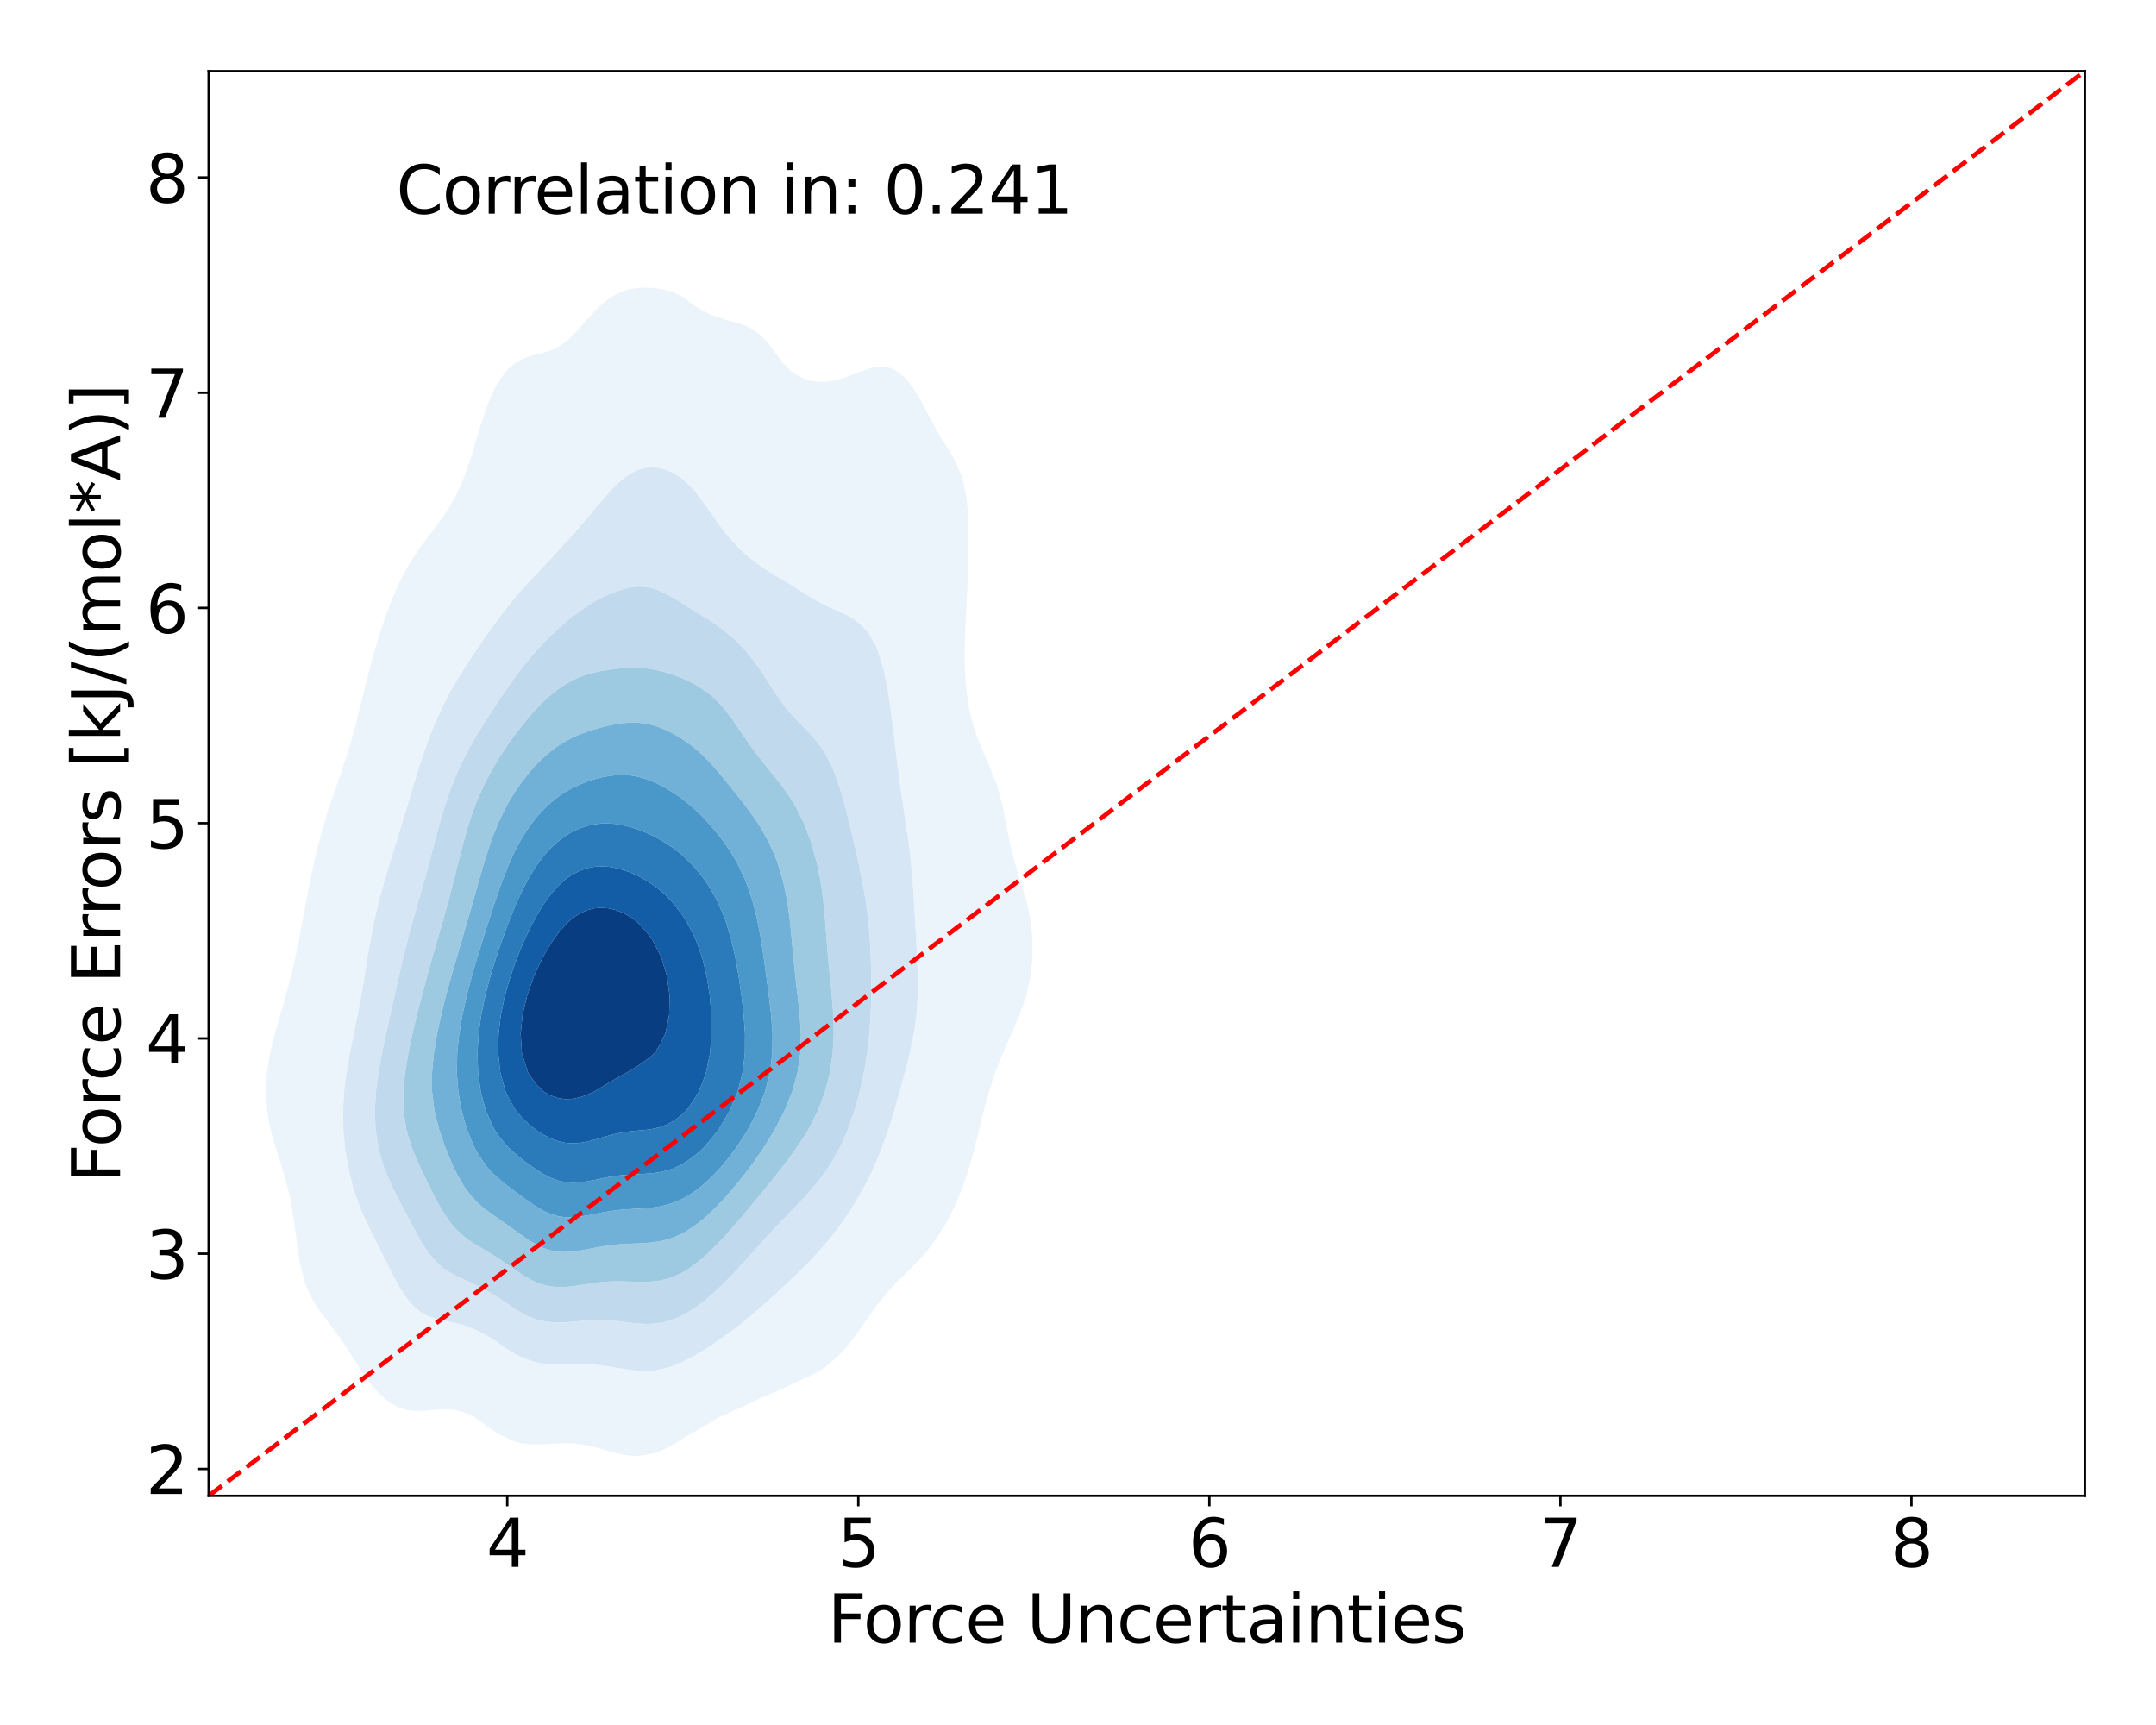 <?xml version="1.0" encoding="utf-8" standalone="no"?>
<!DOCTYPE svg PUBLIC "-//W3C//DTD SVG 1.1//EN"
  "http://www.w3.org/Graphics/SVG/1.1/DTD/svg11.dtd">
<svg xmlns:xlink="http://www.w3.org/1999/xlink" width="720pt" height="576pt" viewBox="0 0 720 576" xmlns="http://www.w3.org/2000/svg" version="1.1">
 <defs>
  <style type="text/css">*{stroke-linejoin: round; stroke-linecap: butt}</style>
 </defs>
 <g id="figure_1">
  <g id="patch_1">
   <path d="M 0 576 
L 720 576 
L 720 0 
L 0 0 
z
" style="fill: #ffffff"/>
  </g>
  <g id="axes_1">
   <g id="patch_2">
    <path d="M 69.68 499.48 
L 696.24 499.48 
L 696.24 23.76 
L 69.68 23.76 
z
" style="fill: #ffffff"/>
   </g>
   <g id="QuadContourSet_1">
    <path d="M 210.484 486.069 
L 212.896 486.164 
L 213.819 486.049 
L 215.307 485.918 
L 217.719 485.419 
L 220.131 484.643 
L 222.543 483.604 
L 224.954 482.319 
L 227.366 480.807 
L 229.018 479.65 
L 229.778 479.255 
L 232.189 477.938 
L 234.601 476.547 
L 237.013 475.106 
L 239.424 473.635 
L 240.081 473.251 
L 241.836 472.463 
L 244.248 471.397 
L 246.66 470.317 
L 249.071 469.202 
L 251.483 468.033 
L 253.794 466.852 
L 253.895 466.81 
L 256.306 465.841 
L 258.718 464.825 
L 261.13 463.77 
L 263.541 462.679 
L 265.953 461.547 
L 268.166 460.453 
L 268.365 460.368 
L 270.777 459.31 
L 273.188 458.049 
L 275.6 456.482 
L 278.012 454.491 
L 278.469 454.054 
L 280.423 452.319 
L 282.835 449.633 
L 284.33 447.655 
L 285.247 446.531 
L 287.658 443.222 
L 288.965 441.256 
L 290.07 439.769 
L 292.482 436.409 
L 293.596 434.857 
L 294.893 433.31 
L 297.305 430.51 
L 299.089 428.458 
L 299.717 427.847 
L 302.129 425.587 
L 304.54 423.146 
L 305.523 422.059 
L 306.952 420.685 
L 309.364 418.001 
L 311.126 415.66 
L 311.775 414.851 
L 314.187 411.36 
L 315.426 409.261 
L 316.599 407.216 
L 318.783 402.863 
L 319.01 402.353 
L 321.422 396.509 
L 321.44 396.464 
L 323.588 390.065 
L 323.834 389.157 
L 325.388 383.666 
L 326.246 380.045 
L 326.975 377.267 
L 328.521 370.868 
L 328.657 370.311 
L 330.313 364.469 
L 331.069 361.939 
L 332.423 358.07 
L 333.481 355.152 
L 334.942 351.671 
L 335.892 349.35 
L 337.755 345.272 
L 338.304 343.924 
L 340.482 338.873 
L 340.716 338.187 
L 342.684 332.474 
L 343.127 330.517 
L 344.128 326.075 
L 344.813 319.676 
L 344.79 313.277 
L 344.074 306.878 
L 343.127 302.545 
L 342.661 300.48 
L 340.716 294.081 
L 340.716 294.081 
L 338.773 287.682 
L 338.304 285.894 
L 337.208 281.283 
L 335.941 274.884 
L 335.892 274.644 
L 334.682 268.485 
L 333.481 264.211 
L 332.891 262.086 
L 331.069 257.516 
L 330.376 255.687 
L 328.657 251.925 
L 327.599 249.288 
L 326.246 245.853 
L 325.275 242.889 
L 323.834 237.482 
L 323.614 236.49 
L 322.679 230.091 
L 322.199 223.692 
L 322.117 217.293 
L 322.314 210.894 
L 322.646 204.495 
L 322.986 198.096 
L 323.261 191.698 
L 323.439 185.299 
L 323.491 178.9 
L 323.34 172.501 
L 322.783 166.102 
L 321.422 159.749 
L 321.41 159.703 
L 319.01 154.055 
L 318.63 153.304 
L 316.599 149.93 
L 314.725 146.905 
L 314.187 146.03 
L 311.775 141.826 
L 311.057 140.506 
L 309.364 137.248 
L 307.722 134.107 
L 306.952 132.738 
L 304.54 128.935 
L 303.593 127.708 
L 302.129 126.067 
L 299.717 124.081 
L 297.305 122.863 
L 294.893 122.371 
L 292.482 122.498 
L 290.07 123.082 
L 287.658 123.937 
L 285.247 124.888 
L 282.835 125.797 
L 280.423 126.567 
L 278.012 127.133 
L 275.6 127.45 
L 273.188 127.474 
L 270.777 127.151 
L 268.365 126.409 
L 265.953 125.155 
L 263.541 123.307 
L 261.556 121.309 
L 261.13 120.761 
L 258.718 117.457 
L 256.75 114.91 
L 256.306 114.339 
L 253.895 111.807 
L 251.483 110.022 
L 249.071 108.828 
L 248.143 108.511 
L 246.66 107.976 
L 244.248 107.283 
L 241.836 106.614 
L 239.424 105.835 
L 237.013 104.852 
L 234.601 103.645 
L 232.189 102.281 
L 231.9 102.112 
L 229.778 100.425 
L 227.366 98.816 
L 224.954 97.636 
L 222.543 96.85 
L 220.131 96.373 
L 217.719 96.122 
L 215.307 96.058 
L 212.896 96.183 
L 210.484 96.54 
L 208.072 97.201 
L 205.661 98.248 
L 203.249 99.756 
L 200.837 101.764 
L 200.487 102.112 
L 198.426 104.089 
L 196.014 106.737 
L 194.462 108.511 
L 193.602 109.474 
L 191.19 112.013 
L 188.779 114.197 
L 187.756 114.91 
L 186.367 115.85 
L 183.955 116.992 
L 181.544 117.756 
L 179.132 118.344 
L 176.72 118.984 
L 174.309 119.902 
L 171.906 121.309 
L 171.897 121.315 
L 169.485 123.449 
L 167.073 126.495 
L 166.342 127.708 
L 164.662 130.835 
L 163.246 134.107 
L 162.25 136.726 
L 160.981 140.506 
L 159.838 144.193 
L 159.034 146.905 
L 157.427 152.199 
L 157.084 153.304 
L 155.015 159.202 
L 154.828 159.703 
L 152.603 164.674 
L 151.911 166.102 
L 150.192 169.039 
L 148.044 172.501 
L 147.78 172.86 
L 145.368 176.031 
L 143.265 178.9 
L 142.957 179.276 
L 140.545 182.392 
L 138.608 185.299 
L 138.133 185.98 
L 135.721 189.941 
L 134.808 191.698 
L 133.31 194.616 
L 131.761 198.096 
L 130.898 200.144 
L 129.223 204.495 
L 128.486 206.592 
L 127.026 210.894 
L 126.075 214.061 
L 125.083 217.293 
L 123.663 222.605 
L 123.351 223.692 
L 121.721 230.091 
L 121.251 232.151 
L 120.13 236.49 
L 118.84 241.786 
L 118.531 242.889 
L 116.733 249.288 
L 116.428 250.317 
L 114.687 255.687 
L 114.016 257.684 
L 112.48 262.086 
L 111.604 264.602 
L 110.274 268.485 
L 109.193 271.819 
L 108.246 274.884 
L 106.781 280.17 
L 106.489 281.283 
L 104.934 287.682 
L 104.369 290.326 
L 103.57 294.081 
L 102.342 300.48 
L 101.958 302.601 
L 101.14 306.878 
L 99.942 313.277 
L 99.546 315.305 
L 98.621 319.676 
L 97.161 326.075 
L 97.134 326.182 
L 95.445 332.474 
L 94.723 335.032 
L 93.592 338.873 
L 92.311 343.399 
L 91.769 345.272 
L 90.214 351.671 
L 89.899 353.606 
L 89.155 358.07 
L 88.775 364.469 
L 89.169 370.868 
L 89.899 374.792 
L 90.348 377.267 
L 92.18 383.666 
L 92.311 384.05 
L 94.228 390.065 
L 94.723 391.67 
L 96.04 396.464 
L 97.134 401.306 
L 97.448 402.863 
L 98.423 409.261 
L 99.266 415.66 
L 99.546 417.637 
L 100.219 422.059 
L 101.827 428.458 
L 101.958 428.804 
L 104.369 434.105 
L 104.784 434.857 
L 106.781 437.806 
L 109.193 440.95 
L 109.421 441.256 
L 111.604 444.135 
L 114.016 447.4 
L 114.187 447.655 
L 116.428 451.11 
L 118.327 454.054 
L 118.84 454.86 
L 121.251 458.602 
L 122.579 460.453 
L 123.663 461.956 
L 126.075 464.821 
L 128.331 466.852 
L 128.486 466.999 
L 130.898 468.825 
L 133.31 470.043 
L 135.721 470.764 
L 138.133 471.09 
L 140.545 471.123 
L 142.957 470.966 
L 145.368 470.734 
L 147.78 470.558 
L 150.192 470.576 
L 152.603 470.904 
L 155.015 471.603 
L 157.427 472.647 
L 158.533 473.251 
L 159.838 474.167 
L 162.25 475.981 
L 164.662 477.665 
L 167.073 479.082 
L 168.28 479.65 
L 169.485 480.336 
L 171.897 481.334 
L 174.309 481.95 
L 176.72 482.255 
L 179.132 482.33 
L 181.544 482.254 
L 183.955 482.108 
L 186.367 481.968 
L 188.779 481.901 
L 191.19 481.964 
L 193.602 482.194 
L 196.014 482.602 
L 198.426 483.168 
L 200.837 483.843 
L 203.249 484.553 
L 205.661 485.215 
L 208.072 485.742 
L 210.372 486.049 
z
M 176.479 454.054 
L 174.309 453.229 
L 171.897 452.03 
L 169.485 450.57 
L 167.073 448.908 
L 165.338 447.655 
L 164.662 447.226 
L 162.25 445.786 
L 159.838 444.494 
L 157.427 443.412 
L 155.015 442.557 
L 152.603 441.895 
L 150.192 441.355 
L 149.722 441.256 
L 147.78 440.874 
L 145.368 440.282 
L 142.957 439.418 
L 140.545 438.105 
L 138.133 436.146 
L 136.953 434.857 
L 135.721 433.365 
L 133.31 429.651 
L 132.643 428.458 
L 130.898 425.17 
L 129.365 422.059 
L 128.486 420.312 
L 126.193 415.66 
L 126.075 415.43 
L 123.663 410.675 
L 122.977 409.261 
L 121.251 405.532 
L 120.125 402.863 
L 118.84 399.298 
L 117.909 396.464 
L 116.428 390.479 
L 116.33 390.065 
L 115.247 383.666 
L 114.667 377.267 
L 114.561 370.868 
L 114.921 364.469 
L 115.728 358.07 
L 116.428 354.2 
L 116.859 351.671 
L 118.131 345.272 
L 118.84 341.832 
L 119.419 338.873 
L 120.614 332.474 
L 121.251 328.828 
L 121.715 326.075 
L 122.76 319.676 
L 123.663 314.528 
L 123.881 313.277 
L 125.133 306.878 
L 126.075 302.868 
L 126.642 300.48 
L 128.409 294.081 
L 128.486 293.826 
L 130.332 287.682 
L 130.898 285.899 
L 132.321 281.283 
L 133.31 278.119 
L 134.281 274.884 
L 135.721 270.124 
L 136.202 268.485 
L 138.131 262.086 
L 138.133 262.078 
L 140.117 255.687 
L 140.545 254.348 
L 142.282 249.288 
L 142.957 247.365 
L 144.72 242.889 
L 145.368 241.253 
L 147.554 236.49 
L 147.78 235.994 
L 150.192 231.287 
L 150.889 230.091 
L 152.603 227.071 
L 154.758 223.692 
L 155.015 223.284 
L 157.427 219.513 
L 158.938 217.293 
L 159.838 215.957 
L 162.25 212.435 
L 163.348 210.894 
L 164.662 209.036 
L 167.073 205.775 
L 168.073 204.495 
L 169.485 202.654 
L 171.897 199.705 
L 173.314 198.096 
L 174.309 196.919 
L 176.72 194.201 
L 179.132 191.698 
L 179.132 191.698 
L 181.544 189.045 
L 183.955 186.534 
L 185.165 185.299 
L 186.367 183.964 
L 188.779 181.322 
L 191.041 178.9 
L 191.19 178.725 
L 193.602 175.888 
L 196.014 173.12 
L 196.563 172.501 
L 198.426 170.197 
L 200.837 167.354 
L 201.974 166.102 
L 203.249 164.589 
L 205.661 162.054 
L 208.072 159.93 
L 208.397 159.703 
L 210.484 158.198 
L 212.896 156.985 
L 215.307 156.283 
L 217.719 156.055 
L 220.131 156.269 
L 222.543 156.909 
L 224.954 157.983 
L 227.366 159.522 
L 227.588 159.703 
L 229.778 161.598 
L 232.189 164.212 
L 233.679 166.102 
L 234.601 167.332 
L 237.013 170.77 
L 238.197 172.501 
L 239.424 174.221 
L 241.836 177.468 
L 242.967 178.9 
L 244.248 180.354 
L 246.66 182.889 
L 249.071 185.244 
L 249.134 185.299 
L 251.483 187.153 
L 253.895 188.917 
L 256.306 190.564 
L 258.078 191.698 
L 258.718 192.085 
L 261.13 193.464 
L 263.541 194.892 
L 265.953 196.412 
L 268.365 198.016 
L 268.488 198.096 
L 270.777 199.489 
L 273.188 200.876 
L 275.6 202.127 
L 278.012 203.247 
L 280.423 204.311 
L 280.811 204.495 
L 282.835 205.432 
L 285.247 206.825 
L 287.658 208.721 
L 289.625 210.894 
L 290.07 211.464 
L 292.482 215.772 
L 293.112 217.293 
L 294.893 222.923 
L 295.09 223.692 
L 296.38 230.091 
L 297.305 236.006 
L 297.376 236.49 
L 298.194 242.889 
L 298.958 249.288 
L 299.717 255.581 
L 299.73 255.687 
L 300.567 262.086 
L 301.496 268.485 
L 302.129 272.589 
L 302.478 274.884 
L 303.409 281.283 
L 304.175 287.682 
L 304.54 291.659 
L 304.753 294.081 
L 305.194 300.48 
L 305.567 306.878 
L 305.927 313.277 
L 306.272 319.676 
L 306.516 326.075 
L 306.499 332.474 
L 306.063 338.873 
L 305.139 345.272 
L 304.54 348.065 
L 303.815 351.671 
L 302.196 358.07 
L 302.129 358.307 
L 300.471 364.469 
L 299.717 367.016 
L 298.626 370.868 
L 297.305 375.044 
L 296.619 377.267 
L 294.893 382.13 
L 294.348 383.666 
L 292.482 388.181 
L 291.682 390.065 
L 290.07 393.385 
L 288.5 396.464 
L 287.658 397.968 
L 285.247 402.057 
L 284.744 402.863 
L 282.835 405.818 
L 280.423 409.217 
L 280.39 409.261 
L 278.012 412.456 
L 275.6 415.366 
L 275.339 415.66 
L 273.188 418.17 
L 270.777 420.731 
L 269.444 422.059 
L 268.365 423.171 
L 265.953 425.534 
L 263.541 427.792 
L 262.827 428.458 
L 261.13 430.061 
L 258.718 432.294 
L 256.306 434.475 
L 255.885 434.857 
L 253.895 436.648 
L 251.483 438.734 
L 249.071 440.716 
L 248.4 441.256 
L 246.66 442.645 
L 244.248 444.482 
L 241.836 446.217 
L 239.734 447.655 
L 239.424 447.873 
L 237.013 449.536 
L 234.601 451.086 
L 232.189 452.509 
L 229.778 453.785 
L 229.203 454.054 
L 227.366 454.991 
L 224.954 456.015 
L 222.543 456.809 
L 220.131 457.367 
L 217.719 457.69 
L 215.307 457.79 
L 212.896 457.692 
L 210.484 457.433 
L 208.072 457.063 
L 205.661 456.642 
L 203.249 456.231 
L 200.837 455.885 
L 198.426 455.642 
L 196.014 455.517 
L 193.602 455.499 
L 191.19 455.555 
L 188.779 455.634 
L 186.367 455.675 
L 183.955 455.612 
L 181.544 455.38 
L 179.132 454.915 
L 176.72 454.159 
z
" clip-path="url(#p59ee3f7e7c)" style="fill: #ecf4fb"/>
    <path d="M 176.72 454.159 
L 179.132 454.915 
L 181.544 455.38 
L 183.955 455.612 
L 186.367 455.675 
L 188.779 455.634 
L 191.19 455.555 
L 193.602 455.499 
L 196.014 455.517 
L 198.426 455.642 
L 200.837 455.885 
L 203.249 456.231 
L 205.661 456.642 
L 208.072 457.063 
L 210.484 457.433 
L 212.896 457.692 
L 215.307 457.79 
L 217.719 457.69 
L 220.131 457.367 
L 222.543 456.809 
L 224.954 456.015 
L 227.366 454.991 
L 229.203 454.054 
L 229.778 453.785 
L 232.189 452.509 
L 234.601 451.086 
L 237.013 449.536 
L 239.424 447.873 
L 239.734 447.655 
L 241.836 446.217 
L 244.248 444.482 
L 246.66 442.645 
L 248.4 441.256 
L 249.071 440.716 
L 251.483 438.734 
L 253.895 436.648 
L 255.885 434.857 
L 256.306 434.475 
L 258.718 432.294 
L 261.13 430.061 
L 262.827 428.458 
L 263.541 427.792 
L 265.953 425.534 
L 268.365 423.171 
L 269.444 422.059 
L 270.777 420.731 
L 273.188 418.17 
L 275.339 415.66 
L 275.6 415.366 
L 278.012 412.456 
L 280.39 409.261 
L 280.423 409.217 
L 282.835 405.818 
L 284.744 402.863 
L 285.247 402.057 
L 287.658 397.968 
L 288.5 396.464 
L 290.07 393.385 
L 291.682 390.065 
L 292.482 388.181 
L 294.348 383.666 
L 294.893 382.13 
L 296.619 377.267 
L 297.305 375.044 
L 298.626 370.868 
L 299.717 367.016 
L 300.471 364.469 
L 302.129 358.307 
L 302.196 358.07 
L 303.815 351.671 
L 304.54 348.065 
L 305.139 345.272 
L 306.063 338.873 
L 306.499 332.474 
L 306.516 326.075 
L 306.272 319.676 
L 305.927 313.277 
L 305.567 306.878 
L 305.194 300.48 
L 304.753 294.081 
L 304.54 291.659 
L 304.175 287.682 
L 303.409 281.283 
L 302.478 274.884 
L 302.129 272.589 
L 301.496 268.485 
L 300.567 262.086 
L 299.73 255.687 
L 299.717 255.581 
L 298.958 249.288 
L 298.194 242.889 
L 297.376 236.49 
L 297.305 236.006 
L 296.38 230.091 
L 295.09 223.692 
L 294.893 222.923 
L 293.112 217.293 
L 292.482 215.772 
L 290.07 211.464 
L 289.625 210.894 
L 287.658 208.721 
L 285.247 206.825 
L 282.835 205.432 
L 280.811 204.495 
L 280.423 204.311 
L 278.012 203.247 
L 275.6 202.127 
L 273.188 200.876 
L 270.777 199.489 
L 268.488 198.096 
L 268.365 198.016 
L 265.953 196.412 
L 263.541 194.892 
L 261.13 193.464 
L 258.718 192.085 
L 258.078 191.698 
L 256.306 190.564 
L 253.895 188.917 
L 251.483 187.153 
L 249.134 185.299 
L 249.071 185.244 
L 246.66 182.889 
L 244.248 180.354 
L 242.967 178.9 
L 241.836 177.468 
L 239.424 174.221 
L 238.197 172.501 
L 237.013 170.77 
L 234.601 167.332 
L 233.679 166.102 
L 232.189 164.212 
L 229.778 161.598 
L 227.588 159.703 
L 227.366 159.522 
L 224.954 157.983 
L 222.543 156.909 
L 220.131 156.269 
L 217.719 156.055 
L 215.307 156.283 
L 212.896 156.985 
L 210.484 158.198 
L 208.397 159.703 
L 208.072 159.93 
L 205.661 162.054 
L 203.249 164.589 
L 201.974 166.102 
L 200.837 167.354 
L 198.426 170.197 
L 196.563 172.501 
L 196.014 173.12 
L 193.602 175.888 
L 191.19 178.725 
L 191.041 178.9 
L 188.779 181.322 
L 186.367 183.964 
L 185.165 185.299 
L 183.955 186.534 
L 181.544 189.045 
L 179.132 191.698 
L 179.132 191.698 
L 176.72 194.201 
L 174.309 196.919 
L 173.314 198.096 
L 171.897 199.705 
L 169.485 202.654 
L 168.073 204.495 
L 167.073 205.775 
L 164.662 209.036 
L 163.348 210.894 
L 162.25 212.435 
L 159.838 215.957 
L 158.938 217.293 
L 157.427 219.513 
L 155.015 223.284 
L 154.758 223.692 
L 152.603 227.071 
L 150.889 230.091 
L 150.192 231.287 
L 147.78 235.994 
L 147.554 236.49 
L 145.368 241.253 
L 144.72 242.889 
L 142.957 247.365 
L 142.282 249.288 
L 140.545 254.348 
L 140.117 255.687 
L 138.133 262.078 
L 138.131 262.086 
L 136.202 268.485 
L 135.721 270.124 
L 134.281 274.884 
L 133.31 278.119 
L 132.321 281.283 
L 130.898 285.899 
L 130.332 287.682 
L 128.486 293.826 
L 128.409 294.081 
L 126.642 300.48 
L 126.075 302.868 
L 125.133 306.878 
L 123.881 313.277 
L 123.663 314.528 
L 122.76 319.676 
L 121.715 326.075 
L 121.251 328.828 
L 120.614 332.474 
L 119.419 338.873 
L 118.84 341.832 
L 118.131 345.272 
L 116.859 351.671 
L 116.428 354.2 
L 115.728 358.07 
L 114.921 364.469 
L 114.561 370.868 
L 114.667 377.267 
L 115.247 383.666 
L 116.33 390.065 
L 116.428 390.479 
L 117.909 396.464 
L 118.84 399.298 
L 120.125 402.863 
L 121.251 405.532 
L 122.977 409.261 
L 123.663 410.675 
L 126.075 415.43 
L 126.193 415.66 
L 128.486 420.312 
L 129.365 422.059 
L 130.898 425.17 
L 132.643 428.458 
L 133.31 429.651 
L 135.721 433.365 
L 136.953 434.857 
L 138.133 436.146 
L 140.545 438.105 
L 142.957 439.418 
L 145.368 440.282 
L 147.78 440.874 
L 149.722 441.256 
L 150.192 441.355 
L 152.603 441.895 
L 155.015 442.557 
L 157.427 443.412 
L 159.838 444.494 
L 162.25 445.786 
L 164.662 447.226 
L 165.338 447.655 
L 167.073 448.908 
L 169.485 450.57 
L 171.897 452.03 
L 174.309 453.229 
L 176.479 454.054 
z
M 182.324 441.256 
L 181.544 441.149 
L 179.132 440.552 
L 176.72 439.659 
L 174.309 438.469 
L 171.897 437.021 
L 169.485 435.387 
L 168.728 434.857 
L 167.073 433.756 
L 164.662 432.21 
L 162.25 430.784 
L 159.838 429.502 
L 157.661 428.458 
L 157.427 428.349 
L 155.015 427.291 
L 152.603 426.176 
L 150.192 424.873 
L 147.78 423.229 
L 146.416 422.059 
L 145.368 421.039 
L 142.957 418.111 
L 141.319 415.66 
L 140.545 414.382 
L 138.133 410.008 
L 137.741 409.261 
L 135.721 405.444 
L 134.373 402.863 
L 133.31 400.839 
L 131.082 396.464 
L 130.898 396.069 
L 128.486 390.475 
L 128.325 390.065 
L 126.449 383.666 
L 126.075 381.405 
L 125.437 377.267 
L 125.174 370.868 
L 125.535 364.469 
L 126.075 360.447 
L 126.383 358.07 
L 127.55 351.671 
L 128.486 347.299 
L 128.915 345.272 
L 130.336 338.873 
L 130.898 336.34 
L 131.763 332.474 
L 133.208 326.075 
L 133.31 325.626 
L 134.684 319.676 
L 135.721 315.508 
L 136.288 313.277 
L 138.037 306.878 
L 138.133 306.543 
L 139.858 300.48 
L 140.545 298.117 
L 141.682 294.081 
L 142.957 289.507 
L 143.443 287.682 
L 145.136 281.283 
L 145.368 280.435 
L 146.845 274.884 
L 147.78 271.737 
L 148.749 268.485 
L 150.192 264.327 
L 150.998 262.086 
L 152.603 258.229 
L 153.731 255.687 
L 155.015 253.072 
L 157.026 249.288 
L 157.427 248.567 
L 159.838 244.438 
L 160.801 242.889 
L 162.25 240.528 
L 164.662 236.856 
L 164.91 236.49 
L 167.073 233.159 
L 169.233 230.091 
L 169.485 229.712 
L 171.897 226.271 
L 173.886 223.692 
L 174.309 223.115 
L 176.72 220.055 
L 179.132 217.317 
L 179.154 217.293 
L 181.544 214.64 
L 183.955 212.235 
L 185.428 210.894 
L 186.367 209.98 
L 188.779 207.844 
L 191.19 205.905 
L 193.13 204.495 
L 193.602 204.121 
L 196.014 202.436 
L 198.426 200.941 
L 200.837 199.631 
L 203.249 198.509 
L 204.349 198.096 
L 205.661 197.541 
L 208.072 196.746 
L 210.484 196.18 
L 212.896 195.89 
L 215.307 195.936 
L 217.719 196.375 
L 220.131 197.227 
L 221.829 198.096 
L 222.543 198.404 
L 224.954 199.697 
L 227.366 201.149 
L 229.778 202.681 
L 232.189 204.241 
L 232.568 204.495 
L 234.601 205.68 
L 237.013 207.174 
L 239.424 208.797 
L 241.836 210.597 
L 242.197 210.894 
L 244.248 212.573 
L 246.66 214.834 
L 248.963 217.293 
L 249.071 217.417 
L 251.483 220.413 
L 253.842 223.692 
L 253.895 223.772 
L 256.306 227.452 
L 258.007 230.091 
L 258.718 231.17 
L 261.13 234.608 
L 262.558 236.49 
L 263.541 237.665 
L 265.953 240.317 
L 268.365 242.889 
L 268.365 242.889 
L 270.777 245.316 
L 273.188 248.139 
L 274.04 249.288 
L 275.6 251.622 
L 277.691 255.687 
L 278.012 256.397 
L 280.118 262.086 
L 280.423 263.015 
L 282.005 268.485 
L 282.835 271.613 
L 283.647 274.884 
L 285.16 281.283 
L 285.247 281.667 
L 286.614 287.682 
L 287.658 292.793 
L 287.928 294.081 
L 289.057 300.48 
L 289.902 306.878 
L 290.07 308.755 
L 290.468 313.277 
L 290.798 319.676 
L 290.951 326.075 
L 290.945 332.474 
L 290.749 338.873 
L 290.302 345.272 
L 290.07 347.202 
L 289.571 351.671 
L 288.522 358.07 
L 287.658 361.999 
L 287.125 364.469 
L 285.345 370.868 
L 285.247 371.161 
L 283.09 377.267 
L 282.835 377.877 
L 280.423 383.204 
L 280.193 383.666 
L 278.012 387.554 
L 276.421 390.065 
L 275.6 391.271 
L 273.188 394.494 
L 271.554 396.464 
L 270.777 397.382 
L 268.365 400.071 
L 265.953 402.573 
L 265.671 402.863 
L 263.541 405.109 
L 261.13 407.596 
L 259.496 409.261 
L 258.718 410.095 
L 256.306 412.735 
L 253.895 415.307 
L 253.569 415.66 
L 251.483 418.044 
L 249.071 420.709 
L 247.816 422.059 
L 246.66 423.34 
L 244.248 425.934 
L 241.836 428.344 
L 241.718 428.458 
L 239.424 430.702 
L 237.013 432.864 
L 234.601 434.816 
L 234.546 434.857 
L 232.189 436.618 
L 229.778 438.176 
L 227.366 439.476 
L 224.954 440.51 
L 222.589 441.256 
L 222.543 441.271 
L 220.131 441.784 
L 217.719 442.04 
L 215.307 442.071 
L 212.896 441.925 
L 210.484 441.662 
L 208.072 441.348 
L 207.324 441.256 
L 205.661 441.068 
L 203.249 440.869 
L 200.837 440.777 
L 198.426 440.803 
L 196.014 440.932 
L 193.602 441.129 
L 192.172 441.256 
L 191.19 441.351 
L 188.779 441.538 
L 186.367 441.608 
L 183.955 441.496 
z
" clip-path="url(#p59ee3f7e7c)" style="fill: #d7e6f5"/>
    <path d="M 183.955 441.496 
L 186.367 441.608 
L 188.779 441.538 
L 191.19 441.351 
L 192.172 441.256 
L 193.602 441.129 
L 196.014 440.932 
L 198.426 440.803 
L 200.837 440.777 
L 203.249 440.869 
L 205.661 441.068 
L 207.324 441.256 
L 208.072 441.348 
L 210.484 441.662 
L 212.896 441.925 
L 215.307 442.071 
L 217.719 442.04 
L 220.131 441.784 
L 222.543 441.271 
L 222.589 441.256 
L 224.954 440.51 
L 227.366 439.476 
L 229.778 438.176 
L 232.189 436.618 
L 234.546 434.857 
L 234.601 434.816 
L 237.013 432.864 
L 239.424 430.702 
L 241.718 428.458 
L 241.836 428.344 
L 244.248 425.934 
L 246.66 423.34 
L 247.816 422.059 
L 249.071 420.709 
L 251.483 418.044 
L 253.569 415.66 
L 253.895 415.307 
L 256.306 412.735 
L 258.718 410.095 
L 259.496 409.261 
L 261.13 407.596 
L 263.541 405.109 
L 265.671 402.863 
L 265.953 402.573 
L 268.365 400.071 
L 270.777 397.382 
L 271.554 396.464 
L 273.188 394.494 
L 275.6 391.271 
L 276.421 390.065 
L 278.012 387.554 
L 280.193 383.666 
L 280.423 383.204 
L 282.835 377.877 
L 283.09 377.267 
L 285.247 371.161 
L 285.345 370.868 
L 287.125 364.469 
L 287.658 361.999 
L 288.522 358.07 
L 289.571 351.671 
L 290.07 347.202 
L 290.302 345.272 
L 290.749 338.873 
L 290.945 332.474 
L 290.951 326.075 
L 290.798 319.676 
L 290.468 313.277 
L 290.07 308.755 
L 289.902 306.878 
L 289.057 300.48 
L 287.928 294.081 
L 287.658 292.793 
L 286.614 287.682 
L 285.247 281.667 
L 285.16 281.283 
L 283.647 274.884 
L 282.835 271.613 
L 282.005 268.485 
L 280.423 263.015 
L 280.118 262.086 
L 278.012 256.397 
L 277.691 255.687 
L 275.6 251.622 
L 274.04 249.288 
L 273.188 248.139 
L 270.777 245.316 
L 268.365 242.889 
L 268.365 242.889 
L 265.953 240.317 
L 263.541 237.665 
L 262.558 236.49 
L 261.13 234.608 
L 258.718 231.17 
L 258.007 230.091 
L 256.306 227.452 
L 253.895 223.772 
L 253.842 223.692 
L 251.483 220.413 
L 249.071 217.417 
L 248.963 217.293 
L 246.66 214.834 
L 244.248 212.573 
L 242.197 210.894 
L 241.836 210.597 
L 239.424 208.797 
L 237.013 207.174 
L 234.601 205.68 
L 232.568 204.495 
L 232.189 204.241 
L 229.778 202.681 
L 227.366 201.149 
L 224.954 199.697 
L 222.543 198.404 
L 221.829 198.096 
L 220.131 197.227 
L 217.719 196.375 
L 215.307 195.936 
L 212.896 195.89 
L 210.484 196.18 
L 208.072 196.746 
L 205.661 197.541 
L 204.349 198.096 
L 203.249 198.509 
L 200.837 199.631 
L 198.426 200.941 
L 196.014 202.436 
L 193.602 204.121 
L 193.13 204.495 
L 191.19 205.905 
L 188.779 207.844 
L 186.367 209.98 
L 185.428 210.894 
L 183.955 212.235 
L 181.544 214.64 
L 179.154 217.293 
L 179.132 217.317 
L 176.72 220.055 
L 174.309 223.115 
L 173.886 223.692 
L 171.897 226.271 
L 169.485 229.712 
L 169.233 230.091 
L 167.073 233.159 
L 164.91 236.49 
L 164.662 236.856 
L 162.25 240.528 
L 160.801 242.889 
L 159.838 244.438 
L 157.427 248.567 
L 157.026 249.288 
L 155.015 253.072 
L 153.731 255.687 
L 152.603 258.229 
L 150.998 262.086 
L 150.192 264.327 
L 148.749 268.485 
L 147.78 271.737 
L 146.845 274.884 
L 145.368 280.435 
L 145.136 281.283 
L 143.443 287.682 
L 142.957 289.507 
L 141.682 294.081 
L 140.545 298.117 
L 139.858 300.48 
L 138.133 306.543 
L 138.037 306.878 
L 136.288 313.277 
L 135.721 315.508 
L 134.684 319.676 
L 133.31 325.626 
L 133.208 326.075 
L 131.763 332.474 
L 130.898 336.34 
L 130.336 338.873 
L 128.915 345.272 
L 128.486 347.299 
L 127.55 351.671 
L 126.383 358.07 
L 126.075 360.447 
L 125.535 364.469 
L 125.174 370.868 
L 125.437 377.267 
L 126.075 381.405 
L 126.449 383.666 
L 128.325 390.065 
L 128.486 390.475 
L 130.898 396.069 
L 131.082 396.464 
L 133.31 400.839 
L 134.373 402.863 
L 135.721 405.444 
L 137.741 409.261 
L 138.133 410.008 
L 140.545 414.382 
L 141.319 415.66 
L 142.957 418.111 
L 145.368 421.039 
L 146.416 422.059 
L 147.78 423.229 
L 150.192 424.873 
L 152.603 426.176 
L 155.015 427.291 
L 157.427 428.349 
L 157.661 428.458 
L 159.838 429.502 
L 162.25 430.784 
L 164.662 432.21 
L 167.073 433.756 
L 168.728 434.857 
L 169.485 435.387 
L 171.897 437.021 
L 174.309 438.469 
L 176.72 439.659 
L 179.132 440.552 
L 181.544 441.149 
L 182.324 441.256 
z
M 179.877 428.458 
L 179.132 428.197 
L 176.72 427.038 
L 174.309 425.6 
L 171.897 423.975 
L 169.485 422.274 
L 169.175 422.059 
L 167.073 420.623 
L 164.662 419.071 
L 162.25 417.61 
L 159.838 416.183 
L 158.976 415.66 
L 157.427 414.665 
L 155.015 412.905 
L 152.603 410.75 
L 151.23 409.261 
L 150.192 407.959 
L 147.78 404.371 
L 146.886 402.863 
L 145.368 400.021 
L 143.553 396.464 
L 142.957 395.216 
L 140.545 390.242 
L 140.458 390.065 
L 138.133 384.747 
L 137.676 383.666 
L 135.721 377.303 
L 135.711 377.267 
L 134.768 370.868 
L 134.702 364.469 
L 135.301 358.07 
L 135.721 355.585 
L 136.361 351.671 
L 137.715 345.272 
L 138.133 343.529 
L 139.238 338.873 
L 140.545 333.787 
L 140.88 332.474 
L 142.6 326.075 
L 142.957 324.794 
L 144.386 319.676 
L 145.368 316.278 
L 146.232 313.277 
L 147.78 307.947 
L 148.086 306.878 
L 149.861 300.48 
L 150.192 299.236 
L 151.527 294.081 
L 152.603 289.816 
L 153.137 287.682 
L 154.782 281.283 
L 155.015 280.452 
L 156.621 274.884 
L 157.427 272.497 
L 158.855 268.485 
L 159.838 266.131 
L 161.649 262.086 
L 162.25 260.9 
L 164.662 256.445 
L 165.1 255.687 
L 167.073 252.488 
L 169.187 249.288 
L 169.485 248.847 
L 171.897 245.47 
L 173.874 242.889 
L 174.309 242.317 
L 176.72 239.372 
L 179.132 236.685 
L 179.326 236.49 
L 181.544 234.22 
L 183.955 232.042 
L 186.367 230.158 
L 186.47 230.091 
L 188.779 228.519 
L 191.19 227.159 
L 193.602 226.062 
L 196.014 225.204 
L 198.426 224.548 
L 200.837 224.049 
L 203.104 223.692 
L 203.249 223.667 
L 205.661 223.343 
L 208.072 223.111 
L 210.484 222.982 
L 212.896 222.982 
L 215.307 223.135 
L 217.719 223.463 
L 218.804 223.692 
L 220.131 223.947 
L 222.543 224.572 
L 224.954 225.354 
L 227.366 226.282 
L 229.778 227.359 
L 232.189 228.61 
L 234.601 230.091 
L 234.601 230.091 
L 237.013 231.835 
L 239.424 233.998 
L 241.68 236.49 
L 241.836 236.666 
L 244.248 239.753 
L 246.387 242.889 
L 246.66 243.268 
L 249.071 246.756 
L 250.789 249.288 
L 251.483 250.214 
L 253.895 253.364 
L 255.7 255.687 
L 256.306 256.428 
L 258.718 259.372 
L 260.84 262.086 
L 261.13 262.474 
L 263.541 265.884 
L 265.19 268.485 
L 265.953 269.858 
L 268.365 274.693 
L 268.452 274.884 
L 270.777 281.006 
L 270.873 281.283 
L 272.678 287.682 
L 273.188 290.144 
L 273.992 294.081 
L 274.904 300.48 
L 275.518 306.878 
L 275.6 307.986 
L 276.013 313.277 
L 276.53 319.676 
L 277.141 326.075 
L 277.781 332.474 
L 278.012 335.425 
L 278.277 338.873 
L 278.426 345.272 
L 278.078 351.671 
L 278.012 352.122 
L 277.146 358.07 
L 275.6 364.207 
L 275.532 364.469 
L 273.188 370.757 
L 273.145 370.868 
L 270.777 375.604 
L 269.892 377.267 
L 268.365 379.717 
L 265.953 383.355 
L 265.747 383.666 
L 263.541 386.695 
L 261.13 389.842 
L 260.962 390.065 
L 258.718 392.94 
L 256.306 395.896 
L 255.847 396.464 
L 253.895 398.898 
L 251.483 401.781 
L 250.562 402.863 
L 249.071 404.695 
L 246.66 407.529 
L 245.105 409.261 
L 244.248 410.282 
L 241.836 413.008 
L 239.424 415.488 
L 239.244 415.66 
L 237.013 417.951 
L 234.601 420.139 
L 232.189 422.037 
L 232.156 422.059 
L 229.778 423.772 
L 227.366 425.188 
L 224.954 426.289 
L 222.543 427.092 
L 220.131 427.622 
L 217.719 427.917 
L 215.307 428.028 
L 212.896 428.014 
L 210.484 427.94 
L 208.072 427.866 
L 205.661 427.848 
L 203.249 427.921 
L 200.837 428.103 
L 198.426 428.386 
L 197.935 428.458 
L 196.014 428.752 
L 193.602 429.141 
L 191.19 429.484 
L 188.779 429.711 
L 186.367 429.753 
L 183.955 429.545 
L 181.544 429.036 
z
" clip-path="url(#p59ee3f7e7c)" style="fill: #c1d9ed"/>
    <path d="M 181.544 429.036 
L 183.955 429.545 
L 186.367 429.753 
L 188.779 429.711 
L 191.19 429.484 
L 193.602 429.141 
L 196.014 428.752 
L 197.935 428.458 
L 198.426 428.386 
L 200.837 428.103 
L 203.249 427.921 
L 205.661 427.848 
L 208.072 427.866 
L 210.484 427.94 
L 212.896 428.014 
L 215.307 428.028 
L 217.719 427.917 
L 220.131 427.622 
L 222.543 427.092 
L 224.954 426.289 
L 227.366 425.188 
L 229.778 423.772 
L 232.156 422.059 
L 232.189 422.037 
L 234.601 420.139 
L 237.013 417.951 
L 239.244 415.66 
L 239.424 415.488 
L 241.836 413.008 
L 244.248 410.282 
L 245.105 409.261 
L 246.66 407.529 
L 249.071 404.695 
L 250.562 402.863 
L 251.483 401.781 
L 253.895 398.898 
L 255.847 396.464 
L 256.306 395.896 
L 258.718 392.94 
L 260.962 390.065 
L 261.13 389.842 
L 263.541 386.695 
L 265.747 383.666 
L 265.953 383.355 
L 268.365 379.717 
L 269.892 377.267 
L 270.777 375.604 
L 273.145 370.868 
L 273.188 370.757 
L 275.532 364.469 
L 275.6 364.207 
L 277.146 358.07 
L 278.012 352.122 
L 278.078 351.671 
L 278.426 345.272 
L 278.277 338.873 
L 278.012 335.425 
L 277.781 332.474 
L 277.141 326.075 
L 276.53 319.676 
L 276.013 313.277 
L 275.6 307.986 
L 275.518 306.878 
L 274.904 300.48 
L 273.992 294.081 
L 273.188 290.144 
L 272.678 287.682 
L 270.873 281.283 
L 270.777 281.006 
L 268.452 274.884 
L 268.365 274.693 
L 265.953 269.858 
L 265.19 268.485 
L 263.541 265.884 
L 261.13 262.474 
L 260.84 262.086 
L 258.718 259.372 
L 256.306 256.428 
L 255.7 255.687 
L 253.895 253.364 
L 251.483 250.214 
L 250.789 249.288 
L 249.071 246.756 
L 246.66 243.268 
L 246.387 242.889 
L 244.248 239.753 
L 241.836 236.666 
L 241.68 236.49 
L 239.424 233.998 
L 237.013 231.835 
L 234.601 230.091 
L 234.601 230.091 
L 232.189 228.61 
L 229.778 227.359 
L 227.366 226.282 
L 224.954 225.354 
L 222.543 224.572 
L 220.131 223.947 
L 218.804 223.692 
L 217.719 223.463 
L 215.307 223.135 
L 212.896 222.982 
L 210.484 222.982 
L 208.072 223.111 
L 205.661 223.343 
L 203.249 223.667 
L 203.104 223.692 
L 200.837 224.049 
L 198.426 224.548 
L 196.014 225.204 
L 193.602 226.062 
L 191.19 227.159 
L 188.779 228.519 
L 186.47 230.091 
L 186.367 230.158 
L 183.955 232.042 
L 181.544 234.22 
L 179.326 236.49 
L 179.132 236.685 
L 176.72 239.372 
L 174.309 242.317 
L 173.874 242.889 
L 171.897 245.47 
L 169.485 248.847 
L 169.187 249.288 
L 167.073 252.488 
L 165.1 255.687 
L 164.662 256.445 
L 162.25 260.9 
L 161.649 262.086 
L 159.838 266.131 
L 158.855 268.485 
L 157.427 272.497 
L 156.621 274.884 
L 155.015 280.452 
L 154.782 281.283 
L 153.137 287.682 
L 152.603 289.816 
L 151.527 294.081 
L 150.192 299.236 
L 149.861 300.48 
L 148.086 306.878 
L 147.78 307.947 
L 146.232 313.277 
L 145.368 316.278 
L 144.386 319.676 
L 142.957 324.794 
L 142.6 326.075 
L 140.88 332.474 
L 140.545 333.787 
L 139.238 338.873 
L 138.133 343.529 
L 137.715 345.272 
L 136.361 351.671 
L 135.721 355.585 
L 135.301 358.07 
L 134.702 364.469 
L 134.768 370.868 
L 135.711 377.267 
L 135.721 377.303 
L 137.676 383.666 
L 138.133 384.747 
L 140.458 390.065 
L 140.545 390.242 
L 142.957 395.216 
L 143.553 396.464 
L 145.368 400.021 
L 146.886 402.863 
L 147.78 404.371 
L 150.192 407.959 
L 151.23 409.261 
L 152.603 410.75 
L 155.015 412.905 
L 157.427 414.665 
L 158.976 415.66 
L 159.838 416.183 
L 162.25 417.61 
L 164.662 419.071 
L 167.073 420.623 
L 169.175 422.059 
L 169.485 422.274 
L 171.897 423.975 
L 174.309 425.6 
L 176.72 427.038 
L 179.132 428.197 
L 179.877 428.458 
z
M 179.18 415.66 
L 179.132 415.637 
L 176.72 414.182 
L 174.309 412.525 
L 171.897 410.782 
L 169.779 409.261 
L 169.485 409.051 
L 167.073 407.37 
L 164.662 405.697 
L 162.25 403.943 
L 160.901 402.863 
L 159.838 401.927 
L 157.427 399.412 
L 155.154 396.464 
L 155.015 396.252 
L 152.603 392.027 
L 151.61 390.065 
L 150.192 386.778 
L 148.892 383.666 
L 147.78 380.449 
L 146.67 377.267 
L 145.368 372.042 
L 145.079 370.868 
L 144.285 364.469 
L 144.287 358.07 
L 144.913 351.671 
L 145.368 349.04 
L 145.977 345.272 
L 147.35 338.873 
L 147.78 337.176 
L 148.93 332.474 
L 150.192 327.888 
L 150.679 326.075 
L 152.537 319.676 
L 152.603 319.454 
L 154.423 313.277 
L 155.015 311.261 
L 156.301 306.878 
L 157.427 302.932 
L 158.135 300.48 
L 159.838 294.427 
L 159.939 294.081 
L 161.793 287.682 
L 162.25 286.186 
L 163.866 281.283 
L 164.662 279.1 
L 166.363 274.884 
L 167.073 273.307 
L 169.485 268.526 
L 169.508 268.485 
L 171.897 264.529 
L 173.567 262.086 
L 174.309 261.045 
L 176.72 257.983 
L 178.772 255.687 
L 179.132 255.286 
L 181.544 252.895 
L 183.955 250.829 
L 186.076 249.288 
L 186.367 249.072 
L 188.779 247.552 
L 191.19 246.284 
L 193.602 245.227 
L 196.014 244.335 
L 198.426 243.564 
L 200.837 242.889 
L 200.837 242.889 
L 203.249 242.285 
L 205.661 241.794 
L 208.072 241.443 
L 210.484 241.265 
L 212.896 241.296 
L 215.307 241.563 
L 217.719 242.081 
L 220.131 242.845 
L 220.239 242.889 
L 222.543 243.854 
L 224.954 245.07 
L 227.366 246.481 
L 229.778 248.103 
L 231.315 249.288 
L 232.189 249.976 
L 234.601 252.12 
L 237.013 254.574 
L 237.994 255.687 
L 239.424 257.28 
L 241.836 260.158 
L 243.38 262.086 
L 244.248 263.146 
L 246.66 266.16 
L 248.487 268.485 
L 249.071 269.259 
L 251.483 272.553 
L 253.107 274.884 
L 253.895 276.171 
L 256.306 280.384 
L 256.789 281.283 
L 258.718 285.697 
L 259.522 287.682 
L 261.13 292.867 
L 261.481 294.081 
L 262.823 300.48 
L 263.541 305.584 
L 263.715 306.878 
L 264.359 313.277 
L 264.943 319.676 
L 265.601 326.075 
L 265.953 329.089 
L 266.359 332.474 
L 267.067 338.873 
L 267.454 345.272 
L 267.265 351.671 
L 266.32 358.07 
L 265.953 359.39 
L 264.568 364.469 
L 263.541 367.013 
L 261.998 370.868 
L 261.13 372.547 
L 258.718 377.185 
L 258.676 377.267 
L 256.306 381.15 
L 254.736 383.666 
L 253.895 384.882 
L 251.483 388.301 
L 250.203 390.065 
L 249.071 391.55 
L 246.66 394.593 
L 245.105 396.464 
L 244.248 397.492 
L 241.836 400.225 
L 239.424 402.743 
L 239.301 402.863 
L 237.013 405.14 
L 234.601 407.265 
L 232.189 409.112 
L 231.96 409.261 
L 229.778 410.767 
L 227.366 412.12 
L 224.954 413.176 
L 222.543 413.96 
L 220.131 414.507 
L 217.719 414.861 
L 215.307 415.071 
L 212.896 415.194 
L 210.484 415.286 
L 208.072 415.4 
L 205.661 415.58 
L 204.957 415.66 
L 203.249 415.859 
L 200.837 416.235 
L 198.426 416.683 
L 196.014 417.158 
L 193.602 417.599 
L 191.19 417.933 
L 188.779 418.084 
L 186.367 417.978 
L 183.955 417.554 
L 181.544 416.773 
z
" clip-path="url(#p59ee3f7e7c)" style="fill: #9dcae1"/>
    <path d="M 181.544 416.773 
L 183.955 417.554 
L 186.367 417.978 
L 188.779 418.084 
L 191.19 417.933 
L 193.602 417.599 
L 196.014 417.158 
L 198.426 416.683 
L 200.837 416.235 
L 203.249 415.859 
L 204.957 415.66 
L 205.661 415.58 
L 208.072 415.4 
L 210.484 415.286 
L 212.896 415.194 
L 215.307 415.071 
L 217.719 414.861 
L 220.131 414.507 
L 222.543 413.96 
L 224.954 413.176 
L 227.366 412.12 
L 229.778 410.767 
L 231.96 409.261 
L 232.189 409.112 
L 234.601 407.265 
L 237.013 405.14 
L 239.301 402.863 
L 239.424 402.743 
L 241.836 400.225 
L 244.248 397.492 
L 245.105 396.464 
L 246.66 394.593 
L 249.071 391.55 
L 250.203 390.065 
L 251.483 388.301 
L 253.895 384.882 
L 254.736 383.666 
L 256.306 381.15 
L 258.676 377.267 
L 258.718 377.185 
L 261.13 372.547 
L 261.998 370.868 
L 263.541 367.013 
L 264.568 364.469 
L 265.953 359.39 
L 266.32 358.07 
L 267.265 351.671 
L 267.454 345.272 
L 267.067 338.873 
L 266.359 332.474 
L 265.953 329.089 
L 265.601 326.075 
L 264.943 319.676 
L 264.359 313.277 
L 263.715 306.878 
L 263.541 305.584 
L 262.823 300.48 
L 261.481 294.081 
L 261.13 292.867 
L 259.522 287.682 
L 258.718 285.697 
L 256.789 281.283 
L 256.306 280.384 
L 253.895 276.171 
L 253.107 274.884 
L 251.483 272.553 
L 249.071 269.259 
L 248.487 268.485 
L 246.66 266.16 
L 244.248 263.146 
L 243.38 262.086 
L 241.836 260.158 
L 239.424 257.28 
L 237.994 255.687 
L 237.013 254.574 
L 234.601 252.12 
L 232.189 249.976 
L 231.315 249.288 
L 229.778 248.103 
L 227.366 246.481 
L 224.954 245.07 
L 222.543 243.854 
L 220.239 242.889 
L 220.131 242.845 
L 217.719 242.081 
L 215.307 241.563 
L 212.896 241.296 
L 210.484 241.265 
L 208.072 241.443 
L 205.661 241.794 
L 203.249 242.285 
L 200.837 242.889 
L 200.837 242.889 
L 198.426 243.564 
L 196.014 244.335 
L 193.602 245.227 
L 191.19 246.284 
L 188.779 247.552 
L 186.367 249.072 
L 186.076 249.288 
L 183.955 250.829 
L 181.544 252.895 
L 179.132 255.286 
L 178.772 255.687 
L 176.72 257.983 
L 174.309 261.045 
L 173.567 262.086 
L 171.897 264.529 
L 169.508 268.485 
L 169.485 268.526 
L 167.073 273.307 
L 166.363 274.884 
L 164.662 279.1 
L 163.866 281.283 
L 162.25 286.186 
L 161.793 287.682 
L 159.939 294.081 
L 159.838 294.427 
L 158.135 300.48 
L 157.427 302.932 
L 156.301 306.878 
L 155.015 311.261 
L 154.423 313.277 
L 152.603 319.454 
L 152.537 319.676 
L 150.679 326.075 
L 150.192 327.888 
L 148.93 332.474 
L 147.78 337.176 
L 147.35 338.873 
L 145.977 345.272 
L 145.368 349.04 
L 144.913 351.671 
L 144.287 358.07 
L 144.285 364.469 
L 145.079 370.868 
L 145.368 372.042 
L 146.67 377.267 
L 147.78 380.449 
L 148.892 383.666 
L 150.192 386.778 
L 151.61 390.065 
L 152.603 392.027 
L 155.015 396.252 
L 155.154 396.464 
L 157.427 399.412 
L 159.838 401.927 
L 160.901 402.863 
L 162.25 403.943 
L 164.662 405.697 
L 167.073 407.37 
L 169.485 409.051 
L 169.779 409.261 
L 171.897 410.782 
L 174.309 412.525 
L 176.72 414.182 
L 179.132 415.637 
L 179.18 415.66 
z
M 179.054 402.863 
L 176.72 401.302 
L 174.309 399.566 
L 171.897 397.778 
L 170.15 396.464 
L 169.485 395.955 
L 167.073 394.018 
L 164.662 391.831 
L 162.995 390.065 
L 162.25 389.161 
L 159.838 385.628 
L 158.727 383.666 
L 157.427 380.791 
L 156.026 377.267 
L 155.015 373.833 
L 154.187 370.868 
L 153.039 364.469 
L 152.603 358.642 
L 152.561 358.07 
L 152.603 356.196 
L 152.696 351.671 
L 153.352 345.272 
L 154.442 338.873 
L 155.015 336.349 
L 155.861 332.474 
L 157.427 326.54 
L 157.547 326.075 
L 159.407 319.676 
L 159.838 318.267 
L 161.386 313.277 
L 162.25 310.525 
L 163.434 306.878 
L 164.662 303.068 
L 165.546 300.48 
L 167.073 296.02 
L 167.798 294.081 
L 169.485 289.702 
L 170.36 287.682 
L 171.897 284.319 
L 173.501 281.283 
L 174.309 279.835 
L 176.72 276.09 
L 177.628 274.884 
L 179.132 272.932 
L 181.544 270.261 
L 183.454 268.485 
L 183.955 268.013 
L 186.367 266.065 
L 188.779 264.442 
L 191.19 263.094 
L 193.364 262.086 
L 193.602 261.971 
L 196.014 261.003 
L 198.426 260.215 
L 200.837 259.591 
L 203.249 259.131 
L 205.661 258.849 
L 208.072 258.77 
L 210.484 258.922 
L 212.896 259.326 
L 215.307 259.984 
L 217.719 260.884 
L 220.131 261.998 
L 220.295 262.086 
L 222.543 263.293 
L 224.954 264.771 
L 227.366 266.441 
L 229.778 268.325 
L 229.961 268.485 
L 232.189 270.417 
L 234.601 272.758 
L 236.595 274.884 
L 237.013 275.337 
L 239.424 278.179 
L 241.836 281.283 
L 241.836 281.283 
L 244.248 284.899 
L 245.918 287.682 
L 246.66 289.114 
L 248.964 294.081 
L 249.071 294.362 
L 251.192 300.48 
L 251.483 301.547 
L 252.829 306.878 
L 253.895 312.389 
L 254.056 313.277 
L 255.043 319.676 
L 255.923 326.075 
L 256.306 328.97 
L 256.766 332.474 
L 257.515 338.873 
L 257.982 345.272 
L 257.918 351.671 
L 257.12 358.07 
L 256.306 361.241 
L 255.487 364.469 
L 253.895 368.584 
L 253.01 370.868 
L 251.483 373.846 
L 249.705 377.267 
L 249.071 378.275 
L 246.66 382.004 
L 245.549 383.666 
L 244.248 385.382 
L 241.836 388.403 
L 240.431 390.065 
L 239.424 391.168 
L 237.013 393.595 
L 234.601 395.787 
L 233.756 396.464 
L 232.189 397.676 
L 229.778 399.257 
L 227.366 400.552 
L 224.954 401.571 
L 222.543 402.334 
L 220.179 402.863 
L 220.131 402.873 
L 217.719 403.23 
L 215.307 403.454 
L 212.896 403.602 
L 210.484 403.733 
L 208.072 403.901 
L 205.661 404.146 
L 203.249 404.488 
L 200.837 404.917 
L 198.426 405.398 
L 196.014 405.871 
L 193.602 406.26 
L 191.19 406.483 
L 188.779 406.456 
L 186.367 406.108 
L 183.955 405.396 
L 181.544 404.316 
L 179.132 402.915 
z
" clip-path="url(#p59ee3f7e7c)" style="fill: #71b1d7"/>
    <path d="M 179.132 402.915 
L 181.544 404.316 
L 183.955 405.396 
L 186.367 406.108 
L 188.779 406.456 
L 191.19 406.483 
L 193.602 406.26 
L 196.014 405.871 
L 198.426 405.398 
L 200.837 404.917 
L 203.249 404.488 
L 205.661 404.146 
L 208.072 403.901 
L 210.484 403.733 
L 212.896 403.602 
L 215.307 403.454 
L 217.719 403.23 
L 220.131 402.873 
L 220.179 402.863 
L 222.543 402.334 
L 224.954 401.571 
L 227.366 400.552 
L 229.778 399.257 
L 232.189 397.676 
L 233.756 396.464 
L 234.601 395.787 
L 237.013 393.595 
L 239.424 391.168 
L 240.431 390.065 
L 241.836 388.403 
L 244.248 385.382 
L 245.549 383.666 
L 246.66 382.004 
L 249.071 378.275 
L 249.705 377.267 
L 251.483 373.846 
L 253.01 370.868 
L 253.895 368.584 
L 255.487 364.469 
L 256.306 361.241 
L 257.12 358.07 
L 257.918 351.671 
L 257.982 345.272 
L 257.515 338.873 
L 256.766 332.474 
L 256.306 328.97 
L 255.923 326.075 
L 255.043 319.676 
L 254.056 313.277 
L 253.895 312.389 
L 252.829 306.878 
L 251.483 301.547 
L 251.192 300.48 
L 249.071 294.362 
L 248.964 294.081 
L 246.66 289.114 
L 245.918 287.682 
L 244.248 284.899 
L 241.836 281.283 
L 241.836 281.283 
L 239.424 278.179 
L 237.013 275.337 
L 236.595 274.884 
L 234.601 272.758 
L 232.189 270.417 
L 229.961 268.485 
L 229.778 268.325 
L 227.366 266.441 
L 224.954 264.771 
L 222.543 263.293 
L 220.295 262.086 
L 220.131 261.998 
L 217.719 260.884 
L 215.307 259.984 
L 212.896 259.326 
L 210.484 258.922 
L 208.072 258.77 
L 205.661 258.849 
L 203.249 259.131 
L 200.837 259.591 
L 198.426 260.215 
L 196.014 261.003 
L 193.602 261.971 
L 193.364 262.086 
L 191.19 263.094 
L 188.779 264.442 
L 186.367 266.065 
L 183.955 268.013 
L 183.454 268.485 
L 181.544 270.261 
L 179.132 272.932 
L 177.628 274.884 
L 176.72 276.09 
L 174.309 279.835 
L 173.501 281.283 
L 171.897 284.319 
L 170.36 287.682 
L 169.485 289.702 
L 167.798 294.081 
L 167.073 296.02 
L 165.546 300.48 
L 164.662 303.068 
L 163.434 306.878 
L 162.25 310.525 
L 161.386 313.277 
L 159.838 318.267 
L 159.407 319.676 
L 157.547 326.075 
L 157.427 326.54 
L 155.861 332.474 
L 155.015 336.349 
L 154.442 338.873 
L 153.352 345.272 
L 152.696 351.671 
L 152.603 356.196 
L 152.561 358.07 
L 152.603 358.642 
L 153.039 364.469 
L 154.187 370.868 
L 155.015 373.833 
L 156.026 377.267 
L 157.427 380.791 
L 158.727 383.666 
L 159.838 385.628 
L 162.25 389.161 
L 162.995 390.065 
L 164.662 391.831 
L 167.073 394.018 
L 169.485 395.955 
L 170.15 396.464 
L 171.897 397.778 
L 174.309 399.566 
L 176.72 401.302 
L 179.054 402.863 
z
M 178.376 390.065 
L 176.72 388.919 
L 174.309 387.101 
L 171.897 385.111 
L 170.318 383.666 
L 169.485 382.829 
L 167.073 379.994 
L 165.195 377.267 
L 164.662 376.29 
L 162.25 370.868 
L 162.25 370.867 
L 160.544 364.469 
L 159.838 359.428 
L 159.66 358.07 
L 159.453 351.671 
L 159.838 345.272 
L 159.838 345.272 
L 160.725 338.873 
L 162.054 332.474 
L 162.25 331.726 
L 163.742 326.075 
L 164.662 323.051 
L 165.719 319.676 
L 167.073 315.66 
L 167.918 313.277 
L 169.485 308.996 
L 170.318 306.878 
L 171.897 302.94 
L 172.985 300.48 
L 174.309 297.571 
L 176.116 294.081 
L 176.72 292.96 
L 179.132 289.075 
L 180.149 287.682 
L 181.544 285.836 
L 183.955 283.16 
L 186.021 281.283 
L 186.367 280.97 
L 188.779 279.152 
L 191.19 277.711 
L 193.602 276.603 
L 196.014 275.793 
L 198.426 275.258 
L 200.837 274.98 
L 203.249 274.945 
L 205.661 275.137 
L 208.072 275.541 
L 210.484 276.138 
L 212.896 276.911 
L 215.307 277.846 
L 217.719 278.942 
L 220.131 280.209 
L 221.917 281.283 
L 222.543 281.648 
L 224.954 283.261 
L 227.366 285.156 
L 229.778 287.361 
L 230.093 287.682 
L 232.189 289.909 
L 234.601 292.858 
L 235.495 294.081 
L 237.013 296.382 
L 239.355 300.48 
L 239.424 300.622 
L 241.836 306.2 
L 242.097 306.878 
L 244.078 313.277 
L 244.248 313.977 
L 245.544 319.676 
L 246.66 325.897 
L 246.69 326.075 
L 247.611 332.474 
L 248.344 338.873 
L 248.795 345.272 
L 248.759 351.671 
L 248.001 358.07 
L 246.66 363.364 
L 246.368 364.469 
L 244.248 369.605 
L 243.707 370.868 
L 241.836 374.08 
L 239.904 377.267 
L 239.424 377.902 
L 237.013 380.874 
L 234.601 383.626 
L 234.562 383.666 
L 232.189 385.702 
L 229.778 387.49 
L 227.366 388.97 
L 225.095 390.065 
L 224.954 390.126 
L 222.543 390.898 
L 220.131 391.428 
L 217.719 391.76 
L 215.307 391.951 
L 212.896 392.069 
L 210.484 392.184 
L 208.072 392.36 
L 205.661 392.638 
L 203.249 393.027 
L 200.837 393.504 
L 198.426 394.015 
L 196.014 394.481 
L 193.602 394.813 
L 191.19 394.92 
L 188.779 394.727 
L 186.367 394.188 
L 183.955 393.292 
L 181.544 392.071 
L 179.132 390.588 
z
" clip-path="url(#p59ee3f7e7c)" style="fill: #4a98c9"/>
    <path d="M 179.132 390.588 
L 181.544 392.071 
L 183.955 393.292 
L 186.367 394.188 
L 188.779 394.727 
L 191.19 394.92 
L 193.602 394.813 
L 196.014 394.481 
L 198.426 394.015 
L 200.837 393.504 
L 203.249 393.027 
L 205.661 392.638 
L 208.072 392.36 
L 210.484 392.184 
L 212.896 392.069 
L 215.307 391.951 
L 217.719 391.76 
L 220.131 391.428 
L 222.543 390.898 
L 224.954 390.126 
L 225.095 390.065 
L 227.366 388.97 
L 229.778 387.49 
L 232.189 385.702 
L 234.562 383.666 
L 234.601 383.626 
L 237.013 380.874 
L 239.424 377.902 
L 239.904 377.267 
L 241.836 374.08 
L 243.707 370.868 
L 244.248 369.605 
L 246.368 364.469 
L 246.66 363.364 
L 248.001 358.07 
L 248.759 351.671 
L 248.795 345.272 
L 248.344 338.873 
L 247.611 332.474 
L 246.69 326.075 
L 246.66 325.897 
L 245.544 319.676 
L 244.248 313.977 
L 244.078 313.277 
L 242.097 306.878 
L 241.836 306.2 
L 239.424 300.622 
L 239.355 300.48 
L 237.013 296.382 
L 235.495 294.081 
L 234.601 292.858 
L 232.189 289.909 
L 230.093 287.682 
L 229.778 287.361 
L 227.366 285.156 
L 224.954 283.261 
L 222.543 281.648 
L 221.917 281.283 
L 220.131 280.209 
L 217.719 278.942 
L 215.307 277.846 
L 212.896 276.911 
L 210.484 276.138 
L 208.072 275.541 
L 205.661 275.137 
L 203.249 274.945 
L 200.837 274.98 
L 198.426 275.258 
L 196.014 275.793 
L 193.602 276.603 
L 191.19 277.711 
L 188.779 279.152 
L 186.367 280.97 
L 186.021 281.283 
L 183.955 283.16 
L 181.544 285.836 
L 180.149 287.682 
L 179.132 289.075 
L 176.72 292.96 
L 176.116 294.081 
L 174.309 297.571 
L 172.985 300.48 
L 171.897 302.94 
L 170.318 306.878 
L 169.485 308.996 
L 167.918 313.277 
L 167.073 315.66 
L 165.719 319.676 
L 164.662 323.051 
L 163.742 326.075 
L 162.25 331.726 
L 162.054 332.474 
L 160.725 338.873 
L 159.838 345.272 
L 159.838 345.272 
L 159.453 351.671 
L 159.66 358.07 
L 159.838 359.428 
L 160.544 364.469 
L 162.25 370.867 
L 162.25 370.868 
L 164.662 376.29 
L 165.195 377.267 
L 167.073 379.994 
L 169.485 382.829 
L 170.318 383.666 
L 171.897 385.111 
L 174.309 387.101 
L 176.72 388.919 
L 178.376 390.065 
z
M 178.947 377.267 
L 176.72 375.486 
L 174.309 373.174 
L 172.329 370.868 
L 171.897 370.238 
L 169.485 365.883 
L 168.853 364.469 
L 167.073 358.07 
L 167.073 358.07 
L 166.395 351.671 
L 166.502 345.272 
L 167.073 340.502 
L 167.272 338.873 
L 168.628 332.474 
L 169.485 329.437 
L 170.482 326.075 
L 171.897 322.011 
L 172.765 319.676 
L 174.309 315.874 
L 175.451 313.277 
L 176.72 310.542 
L 178.601 306.878 
L 179.132 305.893 
L 181.544 301.932 
L 182.561 300.48 
L 183.955 298.606 
L 186.367 295.887 
L 188.329 294.081 
L 188.779 293.687 
L 191.19 292.006 
L 193.602 290.76 
L 196.014 289.912 
L 198.426 289.43 
L 200.837 289.282 
L 203.249 289.432 
L 205.661 289.846 
L 208.072 290.493 
L 210.484 291.351 
L 212.896 292.414 
L 215.307 293.689 
L 215.951 294.081 
L 217.719 295.228 
L 220.131 297.053 
L 222.543 299.187 
L 223.832 300.48 
L 224.954 301.78 
L 227.366 304.886 
L 228.755 306.878 
L 229.778 308.674 
L 232.157 313.277 
L 232.189 313.36 
L 234.481 319.676 
L 234.601 320.147 
L 236.021 326.075 
L 237.013 332.415 
L 237.022 332.474 
L 237.536 338.873 
L 237.597 345.272 
L 237.1 351.671 
L 237.013 352.147 
L 235.797 358.07 
L 234.601 361.447 
L 233.39 364.469 
L 232.189 366.524 
L 229.778 370.088 
L 229.141 370.868 
L 227.366 372.51 
L 224.954 374.274 
L 222.543 375.571 
L 220.131 376.45 
L 217.719 376.998 
L 215.765 377.267 
L 215.307 377.319 
L 212.896 377.526 
L 210.484 377.76 
L 208.072 378.097 
L 205.661 378.573 
L 203.249 379.182 
L 200.837 379.878 
L 198.426 380.581 
L 196.014 381.196 
L 193.602 381.623 
L 191.19 381.773 
L 188.779 381.586 
L 186.367 381.038 
L 183.955 380.138 
L 181.544 378.916 
L 179.132 377.404 
z
" clip-path="url(#p59ee3f7e7c)" style="fill: #2b7bba"/>
    <path d="M 179.132 377.404 
L 181.544 378.916 
L 183.955 380.138 
L 186.367 381.038 
L 188.779 381.586 
L 191.19 381.773 
L 193.602 381.623 
L 196.014 381.196 
L 198.426 380.581 
L 200.837 379.878 
L 203.249 379.182 
L 205.661 378.573 
L 208.072 378.097 
L 210.484 377.76 
L 212.896 377.526 
L 215.307 377.319 
L 215.765 377.267 
L 217.719 376.998 
L 220.131 376.45 
L 222.543 375.571 
L 224.954 374.274 
L 227.366 372.51 
L 229.141 370.868 
L 229.778 370.088 
L 232.189 366.524 
L 233.39 364.469 
L 234.601 361.447 
L 235.797 358.07 
L 237.013 352.147 
L 237.1 351.671 
L 237.597 345.272 
L 237.536 338.873 
L 237.022 332.474 
L 237.013 332.415 
L 236.021 326.075 
L 234.601 320.147 
L 234.481 319.676 
L 232.189 313.36 
L 232.157 313.277 
L 229.778 308.674 
L 228.755 306.878 
L 227.366 304.886 
L 224.954 301.78 
L 223.832 300.48 
L 222.543 299.187 
L 220.131 297.053 
L 217.719 295.228 
L 215.951 294.081 
L 215.307 293.689 
L 212.896 292.414 
L 210.484 291.351 
L 208.072 290.493 
L 205.661 289.846 
L 203.249 289.432 
L 200.837 289.282 
L 198.426 289.43 
L 196.014 289.912 
L 193.602 290.76 
L 191.19 292.006 
L 188.779 293.687 
L 188.329 294.081 
L 186.367 295.887 
L 183.955 298.606 
L 182.561 300.48 
L 181.544 301.932 
L 179.132 305.893 
L 178.601 306.878 
L 176.72 310.542 
L 175.451 313.277 
L 174.309 315.874 
L 172.765 319.676 
L 171.897 322.011 
L 170.482 326.075 
L 169.485 329.437 
L 168.628 332.474 
L 167.272 338.873 
L 167.073 340.502 
L 166.502 345.272 
L 166.395 351.671 
L 167.073 358.07 
L 167.073 358.07 
L 168.853 364.469 
L 169.485 365.883 
L 171.897 370.238 
L 172.329 370.868 
L 174.309 373.174 
L 176.72 375.486 
L 178.947 377.267 
z
M 181.532 364.469 
L 179.132 362.104 
L 176.72 358.798 
L 176.313 358.07 
L 174.309 351.74 
L 174.292 351.671 
L 173.884 345.272 
L 174.309 340.847 
L 174.512 338.873 
L 176.036 332.474 
L 176.72 330.435 
L 178.305 326.075 
L 179.132 324.184 
L 181.274 319.676 
L 181.544 319.169 
L 183.955 315.115 
L 185.17 313.277 
L 186.367 311.659 
L 188.779 308.874 
L 190.851 306.878 
L 191.19 306.591 
L 193.602 305.025 
L 196.014 303.935 
L 198.426 303.303 
L 200.837 303.106 
L 203.249 303.315 
L 205.661 303.902 
L 208.072 304.848 
L 210.484 306.143 
L 211.575 306.878 
L 212.896 308.035 
L 215.307 310.558 
L 217.545 313.277 
L 217.719 313.59 
L 220.131 318.249 
L 220.833 319.676 
L 222.543 325.352 
L 222.759 326.075 
L 223.611 332.474 
L 223.469 338.873 
L 222.543 343.584 
L 222.109 345.272 
L 220.131 349.285 
L 218.477 351.671 
L 217.719 352.431 
L 215.307 354.372 
L 212.896 355.97 
L 210.484 357.433 
L 209.469 358.07 
L 208.072 358.795 
L 205.661 360.148 
L 203.249 361.578 
L 200.837 363.044 
L 198.426 364.469 
L 198.426 364.469 
L 196.014 365.568 
L 193.602 366.42 
L 191.19 366.928 
L 188.779 367.021 
L 186.367 366.657 
L 183.955 365.816 
L 181.544 364.478 
z
" clip-path="url(#p59ee3f7e7c)" style="fill: #125da6"/>
    <path d="M 181.544 364.478 
L 183.955 365.816 
L 186.367 366.657 
L 188.779 367.021 
L 191.19 366.928 
L 193.602 366.42 
L 196.014 365.568 
L 198.426 364.469 
L 198.426 364.469 
L 200.837 363.044 
L 203.249 361.578 
L 205.661 360.148 
L 208.072 358.795 
L 209.469 358.07 
L 210.484 357.433 
L 212.896 355.97 
L 215.307 354.372 
L 217.719 352.431 
L 218.477 351.671 
L 220.131 349.285 
L 222.109 345.272 
L 222.543 343.584 
L 223.469 338.873 
L 223.611 332.474 
L 222.759 326.075 
L 222.543 325.352 
L 220.833 319.676 
L 220.131 318.249 
L 217.719 313.59 
L 217.545 313.277 
L 215.307 310.558 
L 212.896 308.035 
L 211.575 306.878 
L 210.484 306.143 
L 208.072 304.848 
L 205.661 303.902 
L 203.249 303.315 
L 200.837 303.106 
L 198.426 303.303 
L 196.014 303.935 
L 193.602 305.025 
L 191.19 306.591 
L 190.851 306.878 
L 188.779 308.874 
L 186.367 311.659 
L 185.17 313.277 
L 183.955 315.115 
L 181.544 319.169 
L 181.274 319.676 
L 179.132 324.184 
L 178.305 326.075 
L 176.72 330.435 
L 176.036 332.474 
L 174.512 338.873 
L 174.309 340.847 
L 173.884 345.272 
L 174.292 351.671 
L 174.309 351.74 
L 176.313 358.07 
L 176.72 358.798 
L 179.132 362.104 
L 181.532 364.469 
z
" clip-path="url(#p59ee3f7e7c)" style="fill: #083e81"/>
   </g>
   <g id="matplotlib.axis_1">
    <g id="xtick_1">
     <g id="line2d_1">
      <defs>
       <path id="m80c8042c79" d="M 0 0 
L 0 3.5 
" style="stroke: #000000; stroke-width: 0.8"/>
      </defs>
      <g>
       <use xlink:href="#m80c8042c79" x="169.4" y="499.48" style="stroke: #000000; stroke-width: 0.8"/>
      </g>
     </g>
     <g id="text_1">
      <!-- 4 -->
      <g transform="translate(162.402 523.197) scale(0.22 -0.22)">
       <defs>
        <path id="DejaVuSans-34" d="M 2419 4116 
L 825 1625 
L 2419 1625 
L 2419 4116 
z
M 2253 4666 
L 3047 4666 
L 3047 1625 
L 3713 1625 
L 3713 1100 
L 3047 1100 
L 3047 0 
L 2419 0 
L 2419 1100 
L 313 1100 
L 313 1709 
L 2253 4666 
z
" transform="scale(0.016)"/>
       </defs>
       <use xlink:href="#DejaVuSans-34"/>
      </g>
     </g>
    </g>
    <g id="xtick_2">
     <g id="line2d_2">
      <g>
       <use xlink:href="#m80c8042c79" x="286.633" y="499.48" style="stroke: #000000; stroke-width: 0.8"/>
      </g>
     </g>
     <g id="text_2">
      <!-- 5 -->
      <g transform="translate(279.634 523.197) scale(0.22 -0.22)">
       <defs>
        <path id="DejaVuSans-35" d="M 691 4666 
L 3169 4666 
L 3169 4134 
L 1269 4134 
L 1269 2991 
Q 1406 3038 1543 3061 
Q 1681 3084 1819 3084 
Q 2600 3084 3056 2656 
Q 3513 2228 3513 1497 
Q 3513 744 3044 326 
Q 2575 -91 1722 -91 
Q 1428 -91 1123 -41 
Q 819 9 494 109 
L 494 744 
Q 775 591 1075 516 
Q 1375 441 1709 441 
Q 2250 441 2565 725 
Q 2881 1009 2881 1497 
Q 2881 1984 2565 2268 
Q 2250 2553 1709 2553 
Q 1456 2553 1204 2497 
Q 953 2441 691 2322 
L 691 4666 
z
" transform="scale(0.016)"/>
       </defs>
       <use xlink:href="#DejaVuSans-35"/>
      </g>
     </g>
    </g>
    <g id="xtick_3">
     <g id="line2d_3">
      <g>
       <use xlink:href="#m80c8042c79" x="403.865" y="499.48" style="stroke: #000000; stroke-width: 0.8"/>
      </g>
     </g>
     <g id="text_3">
      <!-- 6 -->
      <g transform="translate(396.866 523.197) scale(0.22 -0.22)">
       <defs>
        <path id="DejaVuSans-36" d="M 2113 2584 
Q 1688 2584 1439 2293 
Q 1191 2003 1191 1497 
Q 1191 994 1439 701 
Q 1688 409 2113 409 
Q 2538 409 2786 701 
Q 3034 994 3034 1497 
Q 3034 2003 2786 2293 
Q 2538 2584 2113 2584 
z
M 3366 4563 
L 3366 3988 
Q 3128 4100 2886 4159 
Q 2644 4219 2406 4219 
Q 1781 4219 1451 3797 
Q 1122 3375 1075 2522 
Q 1259 2794 1537 2939 
Q 1816 3084 2150 3084 
Q 2853 3084 3261 2657 
Q 3669 2231 3669 1497 
Q 3669 778 3244 343 
Q 2819 -91 2113 -91 
Q 1303 -91 875 529 
Q 447 1150 447 2328 
Q 447 3434 972 4092 
Q 1497 4750 2381 4750 
Q 2619 4750 2861 4703 
Q 3103 4656 3366 4563 
z
" transform="scale(0.016)"/>
       </defs>
       <use xlink:href="#DejaVuSans-36"/>
      </g>
     </g>
    </g>
    <g id="xtick_4">
     <g id="line2d_4">
      <g>
       <use xlink:href="#m80c8042c79" x="521.098" y="499.48" style="stroke: #000000; stroke-width: 0.8"/>
      </g>
     </g>
     <g id="text_4">
      <!-- 7 -->
      <g transform="translate(514.099 523.197) scale(0.22 -0.22)">
       <defs>
        <path id="DejaVuSans-37" d="M 525 4666 
L 3525 4666 
L 3525 4397 
L 1831 0 
L 1172 0 
L 2766 4134 
L 525 4134 
L 525 4666 
z
" transform="scale(0.016)"/>
       </defs>
       <use xlink:href="#DejaVuSans-37"/>
      </g>
     </g>
    </g>
    <g id="xtick_5">
     <g id="line2d_5">
      <g>
       <use xlink:href="#m80c8042c79" x="638.33" y="499.48" style="stroke: #000000; stroke-width: 0.8"/>
      </g>
     </g>
     <g id="text_5">
      <!-- 8 -->
      <g transform="translate(631.331 523.197) scale(0.22 -0.22)">
       <defs>
        <path id="DejaVuSans-38" d="M 2034 2216 
Q 1584 2216 1326 1975 
Q 1069 1734 1069 1313 
Q 1069 891 1326 650 
Q 1584 409 2034 409 
Q 2484 409 2743 651 
Q 3003 894 3003 1313 
Q 3003 1734 2745 1975 
Q 2488 2216 2034 2216 
z
M 1403 2484 
Q 997 2584 770 2862 
Q 544 3141 544 3541 
Q 544 4100 942 4425 
Q 1341 4750 2034 4750 
Q 2731 4750 3128 4425 
Q 3525 4100 3525 3541 
Q 3525 3141 3298 2862 
Q 3072 2584 2669 2484 
Q 3125 2378 3379 2068 
Q 3634 1759 3634 1313 
Q 3634 634 3220 271 
Q 2806 -91 2034 -91 
Q 1263 -91 848 271 
Q 434 634 434 1313 
Q 434 1759 690 2068 
Q 947 2378 1403 2484 
z
M 1172 3481 
Q 1172 3119 1398 2916 
Q 1625 2713 2034 2713 
Q 2441 2713 2670 2916 
Q 2900 3119 2900 3481 
Q 2900 3844 2670 4047 
Q 2441 4250 2034 4250 
Q 1625 4250 1398 4047 
Q 1172 3844 1172 3481 
z
" transform="scale(0.016)"/>
       </defs>
       <use xlink:href="#DejaVuSans-38"/>
      </g>
     </g>
    </g>
    <g id="text_6">
     <!-- Force Uncertainties -->
     <g transform="translate(276.406 548.488) scale(0.22 -0.22)">
      <defs>
       <path id="DejaVuSans-46" d="M 628 4666 
L 3309 4666 
L 3309 4134 
L 1259 4134 
L 1259 2759 
L 3109 2759 
L 3109 2228 
L 1259 2228 
L 1259 0 
L 628 0 
L 628 4666 
z
" transform="scale(0.016)"/>
       <path id="DejaVuSans-6f" d="M 1959 3097 
Q 1497 3097 1228 2736 
Q 959 2375 959 1747 
Q 959 1119 1226 758 
Q 1494 397 1959 397 
Q 2419 397 2687 759 
Q 2956 1122 2956 1747 
Q 2956 2369 2687 2733 
Q 2419 3097 1959 3097 
z
M 1959 3584 
Q 2709 3584 3137 3096 
Q 3566 2609 3566 1747 
Q 3566 888 3137 398 
Q 2709 -91 1959 -91 
Q 1206 -91 779 398 
Q 353 888 353 1747 
Q 353 2609 779 3096 
Q 1206 3584 1959 3584 
z
" transform="scale(0.016)"/>
       <path id="DejaVuSans-72" d="M 2631 2963 
Q 2534 3019 2420 3045 
Q 2306 3072 2169 3072 
Q 1681 3072 1420 2755 
Q 1159 2438 1159 1844 
L 1159 0 
L 581 0 
L 581 3500 
L 1159 3500 
L 1159 2956 
Q 1341 3275 1631 3429 
Q 1922 3584 2338 3584 
Q 2397 3584 2469 3576 
Q 2541 3569 2628 3553 
L 2631 2963 
z
" transform="scale(0.016)"/>
       <path id="DejaVuSans-63" d="M 3122 3366 
L 3122 2828 
Q 2878 2963 2633 3030 
Q 2388 3097 2138 3097 
Q 1578 3097 1268 2742 
Q 959 2388 959 1747 
Q 959 1106 1268 751 
Q 1578 397 2138 397 
Q 2388 397 2633 464 
Q 2878 531 3122 666 
L 3122 134 
Q 2881 22 2623 -34 
Q 2366 -91 2075 -91 
Q 1284 -91 818 406 
Q 353 903 353 1747 
Q 353 2603 823 3093 
Q 1294 3584 2113 3584 
Q 2378 3584 2631 3529 
Q 2884 3475 3122 3366 
z
" transform="scale(0.016)"/>
       <path id="DejaVuSans-65" d="M 3597 1894 
L 3597 1613 
L 953 1613 
Q 991 1019 1311 708 
Q 1631 397 2203 397 
Q 2534 397 2845 478 
Q 3156 559 3463 722 
L 3463 178 
Q 3153 47 2828 -22 
Q 2503 -91 2169 -91 
Q 1331 -91 842 396 
Q 353 884 353 1716 
Q 353 2575 817 3079 
Q 1281 3584 2069 3584 
Q 2775 3584 3186 3129 
Q 3597 2675 3597 1894 
z
M 3022 2063 
Q 3016 2534 2758 2815 
Q 2500 3097 2075 3097 
Q 1594 3097 1305 2825 
Q 1016 2553 972 2059 
L 3022 2063 
z
" transform="scale(0.016)"/>
       <path id="DejaVuSans-20" transform="scale(0.016)"/>
       <path id="DejaVuSans-55" d="M 556 4666 
L 1191 4666 
L 1191 1831 
Q 1191 1081 1462 751 
Q 1734 422 2344 422 
Q 2950 422 3222 751 
Q 3494 1081 3494 1831 
L 3494 4666 
L 4128 4666 
L 4128 1753 
Q 4128 841 3676 375 
Q 3225 -91 2344 -91 
Q 1459 -91 1007 375 
Q 556 841 556 1753 
L 556 4666 
z
" transform="scale(0.016)"/>
       <path id="DejaVuSans-6e" d="M 3513 2113 
L 3513 0 
L 2938 0 
L 2938 2094 
Q 2938 2591 2744 2837 
Q 2550 3084 2163 3084 
Q 1697 3084 1428 2787 
Q 1159 2491 1159 1978 
L 1159 0 
L 581 0 
L 581 3500 
L 1159 3500 
L 1159 2956 
Q 1366 3272 1645 3428 
Q 1925 3584 2291 3584 
Q 2894 3584 3203 3211 
Q 3513 2838 3513 2113 
z
" transform="scale(0.016)"/>
       <path id="DejaVuSans-74" d="M 1172 4494 
L 1172 3500 
L 2356 3500 
L 2356 3053 
L 1172 3053 
L 1172 1153 
Q 1172 725 1289 603 
Q 1406 481 1766 481 
L 2356 481 
L 2356 0 
L 1766 0 
Q 1100 0 847 248 
Q 594 497 594 1153 
L 594 3053 
L 172 3053 
L 172 3500 
L 594 3500 
L 594 4494 
L 1172 4494 
z
" transform="scale(0.016)"/>
       <path id="DejaVuSans-61" d="M 2194 1759 
Q 1497 1759 1228 1600 
Q 959 1441 959 1056 
Q 959 750 1161 570 
Q 1363 391 1709 391 
Q 2188 391 2477 730 
Q 2766 1069 2766 1631 
L 2766 1759 
L 2194 1759 
z
M 3341 1997 
L 3341 0 
L 2766 0 
L 2766 531 
Q 2569 213 2275 61 
Q 1981 -91 1556 -91 
Q 1019 -91 701 211 
Q 384 513 384 1019 
Q 384 1609 779 1909 
Q 1175 2209 1959 2209 
L 2766 2209 
L 2766 2266 
Q 2766 2663 2505 2880 
Q 2244 3097 1772 3097 
Q 1472 3097 1187 3025 
Q 903 2953 641 2809 
L 641 3341 
Q 956 3463 1253 3523 
Q 1550 3584 1831 3584 
Q 2591 3584 2966 3190 
Q 3341 2797 3341 1997 
z
" transform="scale(0.016)"/>
       <path id="DejaVuSans-69" d="M 603 3500 
L 1178 3500 
L 1178 0 
L 603 0 
L 603 3500 
z
M 603 4863 
L 1178 4863 
L 1178 4134 
L 603 4134 
L 603 4863 
z
" transform="scale(0.016)"/>
       <path id="DejaVuSans-73" d="M 2834 3397 
L 2834 2853 
Q 2591 2978 2328 3040 
Q 2066 3103 1784 3103 
Q 1356 3103 1142 2972 
Q 928 2841 928 2578 
Q 928 2378 1081 2264 
Q 1234 2150 1697 2047 
L 1894 2003 
Q 2506 1872 2764 1633 
Q 3022 1394 3022 966 
Q 3022 478 2636 193 
Q 2250 -91 1575 -91 
Q 1294 -91 989 -36 
Q 684 19 347 128 
L 347 722 
Q 666 556 975 473 
Q 1284 391 1588 391 
Q 1994 391 2212 530 
Q 2431 669 2431 922 
Q 2431 1156 2273 1281 
Q 2116 1406 1581 1522 
L 1381 1569 
Q 847 1681 609 1914 
Q 372 2147 372 2553 
Q 372 3047 722 3315 
Q 1072 3584 1716 3584 
Q 2034 3584 2315 3537 
Q 2597 3491 2834 3397 
z
" transform="scale(0.016)"/>
      </defs>
      <use xlink:href="#DejaVuSans-46"/>
      <use xlink:href="#DejaVuSans-6f" x="53.895"/>
      <use xlink:href="#DejaVuSans-72" x="115.076"/>
      <use xlink:href="#DejaVuSans-63" x="153.939"/>
      <use xlink:href="#DejaVuSans-65" x="208.92"/>
      <use xlink:href="#DejaVuSans-20" x="270.443"/>
      <use xlink:href="#DejaVuSans-55" x="302.23"/>
      <use xlink:href="#DejaVuSans-6e" x="375.424"/>
      <use xlink:href="#DejaVuSans-63" x="438.803"/>
      <use xlink:href="#DejaVuSans-65" x="493.783"/>
      <use xlink:href="#DejaVuSans-72" x="555.307"/>
      <use xlink:href="#DejaVuSans-74" x="596.42"/>
      <use xlink:href="#DejaVuSans-61" x="635.629"/>
      <use xlink:href="#DejaVuSans-69" x="696.908"/>
      <use xlink:href="#DejaVuSans-6e" x="724.691"/>
      <use xlink:href="#DejaVuSans-74" x="788.07"/>
      <use xlink:href="#DejaVuSans-69" x="827.279"/>
      <use xlink:href="#DejaVuSans-65" x="855.062"/>
      <use xlink:href="#DejaVuSans-73" x="916.586"/>
     </g>
    </g>
   </g>
   <g id="matplotlib.axis_2">
    <g id="ytick_1">
     <g id="line2d_6">
      <defs>
       <path id="m6b77c2152e" d="M 0 0 
L -3.5 0 
" style="stroke: #000000; stroke-width: 0.8"/>
      </defs>
      <g>
       <use xlink:href="#m6b77c2152e" x="69.68" y="490.496" style="stroke: #000000; stroke-width: 0.8"/>
      </g>
     </g>
     <g id="text_7">
      <!-- 2 -->
      <g transform="translate(48.682 498.854) scale(0.22 -0.22)">
       <defs>
        <path id="DejaVuSans-32" d="M 1228 531 
L 3431 531 
L 3431 0 
L 469 0 
L 469 531 
Q 828 903 1448 1529 
Q 2069 2156 2228 2338 
Q 2531 2678 2651 2914 
Q 2772 3150 2772 3378 
Q 2772 3750 2511 3984 
Q 2250 4219 1831 4219 
Q 1534 4219 1204 4116 
Q 875 4013 500 3803 
L 500 4441 
Q 881 4594 1212 4672 
Q 1544 4750 1819 4750 
Q 2544 4750 2975 4387 
Q 3406 4025 3406 3419 
Q 3406 3131 3298 2873 
Q 3191 2616 2906 2266 
Q 2828 2175 2409 1742 
Q 1991 1309 1228 531 
z
" transform="scale(0.016)"/>
       </defs>
       <use xlink:href="#DejaVuSans-32"/>
      </g>
     </g>
    </g>
    <g id="ytick_2">
     <g id="line2d_7">
      <g>
       <use xlink:href="#m6b77c2152e" x="69.68" y="418.624" style="stroke: #000000; stroke-width: 0.8"/>
      </g>
     </g>
     <g id="text_8">
      <!-- 3 -->
      <g transform="translate(48.682 426.982) scale(0.22 -0.22)">
       <defs>
        <path id="DejaVuSans-33" d="M 2597 2516 
Q 3050 2419 3304 2112 
Q 3559 1806 3559 1356 
Q 3559 666 3084 287 
Q 2609 -91 1734 -91 
Q 1441 -91 1130 -33 
Q 819 25 488 141 
L 488 750 
Q 750 597 1062 519 
Q 1375 441 1716 441 
Q 2309 441 2620 675 
Q 2931 909 2931 1356 
Q 2931 1769 2642 2001 
Q 2353 2234 1838 2234 
L 1294 2234 
L 1294 2753 
L 1863 2753 
Q 2328 2753 2575 2939 
Q 2822 3125 2822 3475 
Q 2822 3834 2567 4026 
Q 2313 4219 1838 4219 
Q 1578 4219 1281 4162 
Q 984 4106 628 3988 
L 628 4550 
Q 988 4650 1302 4700 
Q 1616 4750 1894 4750 
Q 2613 4750 3031 4423 
Q 3450 4097 3450 3541 
Q 3450 3153 3228 2886 
Q 3006 2619 2597 2516 
z
" transform="scale(0.016)"/>
       </defs>
       <use xlink:href="#DejaVuSans-33"/>
      </g>
     </g>
    </g>
    <g id="ytick_3">
     <g id="line2d_8">
      <g>
       <use xlink:href="#m6b77c2152e" x="69.68" y="346.751" style="stroke: #000000; stroke-width: 0.8"/>
      </g>
     </g>
     <g id="text_9">
      <!-- 4 -->
      <g transform="translate(48.682 355.11) scale(0.22 -0.22)">
       <use xlink:href="#DejaVuSans-34"/>
      </g>
     </g>
    </g>
    <g id="ytick_4">
     <g id="line2d_9">
      <g>
       <use xlink:href="#m6b77c2152e" x="69.68" y="274.879" style="stroke: #000000; stroke-width: 0.8"/>
      </g>
     </g>
     <g id="text_10">
      <!-- 5 -->
      <g transform="translate(48.682 283.238) scale(0.22 -0.22)">
       <use xlink:href="#DejaVuSans-35"/>
      </g>
     </g>
    </g>
    <g id="ytick_5">
     <g id="line2d_10">
      <g>
       <use xlink:href="#m6b77c2152e" x="69.68" y="203.007" style="stroke: #000000; stroke-width: 0.8"/>
      </g>
     </g>
     <g id="text_11">
      <!-- 6 -->
      <g transform="translate(48.682 211.366) scale(0.22 -0.22)">
       <use xlink:href="#DejaVuSans-36"/>
      </g>
     </g>
    </g>
    <g id="ytick_6">
     <g id="line2d_11">
      <g>
       <use xlink:href="#m6b77c2152e" x="69.68" y="131.135" style="stroke: #000000; stroke-width: 0.8"/>
      </g>
     </g>
     <g id="text_12">
      <!-- 7 -->
      <g transform="translate(48.682 139.493) scale(0.22 -0.22)">
       <use xlink:href="#DejaVuSans-37"/>
      </g>
     </g>
    </g>
    <g id="ytick_7">
     <g id="line2d_12">
      <g>
       <use xlink:href="#m6b77c2152e" x="69.68" y="59.263" style="stroke: #000000; stroke-width: 0.8"/>
      </g>
     </g>
     <g id="text_13">
      <!-- 8 -->
      <g transform="translate(48.682 67.621) scale(0.22 -0.22)">
       <use xlink:href="#DejaVuSans-38"/>
      </g>
     </g>
    </g>
    <g id="text_14">
     <!-- Force Errors [kJ/(mol*A)] -->
     <g transform="translate(40.107 394.913) rotate(-90) scale(0.22 -0.22)">
      <defs>
       <path id="DejaVuSans-45" d="M 628 4666 
L 3578 4666 
L 3578 4134 
L 1259 4134 
L 1259 2753 
L 3481 2753 
L 3481 2222 
L 1259 2222 
L 1259 531 
L 3634 531 
L 3634 0 
L 628 0 
L 628 4666 
z
" transform="scale(0.016)"/>
       <path id="DejaVuSans-5b" d="M 550 4863 
L 1875 4863 
L 1875 4416 
L 1125 4416 
L 1125 -397 
L 1875 -397 
L 1875 -844 
L 550 -844 
L 550 4863 
z
" transform="scale(0.016)"/>
       <path id="DejaVuSans-6b" d="M 581 4863 
L 1159 4863 
L 1159 1991 
L 2875 3500 
L 3609 3500 
L 1753 1863 
L 3688 0 
L 2938 0 
L 1159 1709 
L 1159 0 
L 581 0 
L 581 4863 
z
" transform="scale(0.016)"/>
       <path id="DejaVuSans-4a" d="M 628 4666 
L 1259 4666 
L 1259 325 
Q 1259 -519 939 -900 
Q 619 -1281 -91 -1281 
L -331 -1281 
L -331 -750 
L -134 -750 
Q 284 -750 456 -515 
Q 628 -281 628 325 
L 628 4666 
z
" transform="scale(0.016)"/>
       <path id="DejaVuSans-2f" d="M 1625 4666 
L 2156 4666 
L 531 -594 
L 0 -594 
L 1625 4666 
z
" transform="scale(0.016)"/>
       <path id="DejaVuSans-28" d="M 1984 4856 
Q 1566 4138 1362 3434 
Q 1159 2731 1159 2009 
Q 1159 1288 1364 580 
Q 1569 -128 1984 -844 
L 1484 -844 
Q 1016 -109 783 600 
Q 550 1309 550 2009 
Q 550 2706 781 3412 
Q 1013 4119 1484 4856 
L 1984 4856 
z
" transform="scale(0.016)"/>
       <path id="DejaVuSans-6d" d="M 3328 2828 
Q 3544 3216 3844 3400 
Q 4144 3584 4550 3584 
Q 5097 3584 5394 3201 
Q 5691 2819 5691 2113 
L 5691 0 
L 5113 0 
L 5113 2094 
Q 5113 2597 4934 2840 
Q 4756 3084 4391 3084 
Q 3944 3084 3684 2787 
Q 3425 2491 3425 1978 
L 3425 0 
L 2847 0 
L 2847 2094 
Q 2847 2600 2669 2842 
Q 2491 3084 2119 3084 
Q 1678 3084 1418 2786 
Q 1159 2488 1159 1978 
L 1159 0 
L 581 0 
L 581 3500 
L 1159 3500 
L 1159 2956 
Q 1356 3278 1631 3431 
Q 1906 3584 2284 3584 
Q 2666 3584 2933 3390 
Q 3200 3197 3328 2828 
z
" transform="scale(0.016)"/>
       <path id="DejaVuSans-6c" d="M 603 4863 
L 1178 4863 
L 1178 0 
L 603 0 
L 603 4863 
z
" transform="scale(0.016)"/>
       <path id="DejaVuSans-2a" d="M 3009 3897 
L 1888 3291 
L 3009 2681 
L 2828 2375 
L 1778 3009 
L 1778 1831 
L 1422 1831 
L 1422 3009 
L 372 2375 
L 191 2681 
L 1313 3291 
L 191 3897 
L 372 4206 
L 1422 3572 
L 1422 4750 
L 1778 4750 
L 1778 3572 
L 2828 4206 
L 3009 3897 
z
" transform="scale(0.016)"/>
       <path id="DejaVuSans-41" d="M 2188 4044 
L 1331 1722 
L 3047 1722 
L 2188 4044 
z
M 1831 4666 
L 2547 4666 
L 4325 0 
L 3669 0 
L 3244 1197 
L 1141 1197 
L 716 0 
L 50 0 
L 1831 4666 
z
" transform="scale(0.016)"/>
       <path id="DejaVuSans-29" d="M 513 4856 
L 1013 4856 
Q 1481 4119 1714 3412 
Q 1947 2706 1947 2009 
Q 1947 1309 1714 600 
Q 1481 -109 1013 -844 
L 513 -844 
Q 928 -128 1133 580 
Q 1338 1288 1338 2009 
Q 1338 2731 1133 3434 
Q 928 4138 513 4856 
z
" transform="scale(0.016)"/>
       <path id="DejaVuSans-5d" d="M 1947 4863 
L 1947 -844 
L 622 -844 
L 622 -397 
L 1369 -397 
L 1369 4416 
L 622 4416 
L 622 4863 
L 1947 4863 
z
" transform="scale(0.016)"/>
      </defs>
      <use xlink:href="#DejaVuSans-46"/>
      <use xlink:href="#DejaVuSans-6f" x="53.895"/>
      <use xlink:href="#DejaVuSans-72" x="115.076"/>
      <use xlink:href="#DejaVuSans-63" x="153.939"/>
      <use xlink:href="#DejaVuSans-65" x="208.92"/>
      <use xlink:href="#DejaVuSans-20" x="270.443"/>
      <use xlink:href="#DejaVuSans-45" x="302.23"/>
      <use xlink:href="#DejaVuSans-72" x="365.414"/>
      <use xlink:href="#DejaVuSans-72" x="404.777"/>
      <use xlink:href="#DejaVuSans-6f" x="443.641"/>
      <use xlink:href="#DejaVuSans-72" x="504.822"/>
      <use xlink:href="#DejaVuSans-73" x="545.936"/>
      <use xlink:href="#DejaVuSans-20" x="598.035"/>
      <use xlink:href="#DejaVuSans-5b" x="629.822"/>
      <use xlink:href="#DejaVuSans-6b" x="668.836"/>
      <use xlink:href="#DejaVuSans-4a" x="726.746"/>
      <use xlink:href="#DejaVuSans-2f" x="756.238"/>
      <use xlink:href="#DejaVuSans-28" x="789.93"/>
      <use xlink:href="#DejaVuSans-6d" x="828.943"/>
      <use xlink:href="#DejaVuSans-6f" x="926.355"/>
      <use xlink:href="#DejaVuSans-6c" x="987.537"/>
      <use xlink:href="#DejaVuSans-2a" x="1015.32"/>
      <use xlink:href="#DejaVuSans-41" x="1065.32"/>
      <use xlink:href="#DejaVuSans-29" x="1133.729"/>
      <use xlink:href="#DejaVuSans-5d" x="1172.742"/>
     </g>
    </g>
   </g>
   <g id="line2d_13">
    <path d="M 69.68 499.48 
L 696.24 23.76 
" clip-path="url(#p59ee3f7e7c)" style="fill: none; stroke-dasharray: 5.55,2.4; stroke-dashoffset: 0; stroke: #ff0000; stroke-width: 1.5"/>
   </g>
   <g id="patch_3">
    <path d="M 69.68 499.48 
L 69.68 23.76 
" style="fill: none; stroke: #000000; stroke-width: 0.8; stroke-linejoin: miter; stroke-linecap: square"/>
   </g>
   <g id="patch_4">
    <path d="M 696.24 499.48 
L 696.24 23.76 
" style="fill: none; stroke: #000000; stroke-width: 0.8; stroke-linejoin: miter; stroke-linecap: square"/>
   </g>
   <g id="patch_5">
    <path d="M 69.68 499.48 
L 696.24 499.48 
" style="fill: none; stroke: #000000; stroke-width: 0.8; stroke-linejoin: miter; stroke-linecap: square"/>
   </g>
   <g id="patch_6">
    <path d="M 69.68 23.76 
L 696.24 23.76 
" style="fill: none; stroke: #000000; stroke-width: 0.8; stroke-linejoin: miter; stroke-linecap: square"/>
   </g>
   <g id="text_15">
    <!-- Correlation in: 0.241 -->
    <g transform="translate(132.336 71.332) scale(0.22 -0.22)">
     <defs>
      <path id="DejaVuSans-43" d="M 4122 4306 
L 4122 3641 
Q 3803 3938 3442 4084 
Q 3081 4231 2675 4231 
Q 1875 4231 1450 3742 
Q 1025 3253 1025 2328 
Q 1025 1406 1450 917 
Q 1875 428 2675 428 
Q 3081 428 3442 575 
Q 3803 722 4122 1019 
L 4122 359 
Q 3791 134 3420 21 
Q 3050 -91 2638 -91 
Q 1578 -91 968 557 
Q 359 1206 359 2328 
Q 359 3453 968 4101 
Q 1578 4750 2638 4750 
Q 3056 4750 3426 4639 
Q 3797 4528 4122 4306 
z
" transform="scale(0.016)"/>
      <path id="DejaVuSans-3a" d="M 750 794 
L 1409 794 
L 1409 0 
L 750 0 
L 750 794 
z
M 750 3309 
L 1409 3309 
L 1409 2516 
L 750 2516 
L 750 3309 
z
" transform="scale(0.016)"/>
      <path id="DejaVuSans-30" d="M 2034 4250 
Q 1547 4250 1301 3770 
Q 1056 3291 1056 2328 
Q 1056 1369 1301 889 
Q 1547 409 2034 409 
Q 2525 409 2770 889 
Q 3016 1369 3016 2328 
Q 3016 3291 2770 3770 
Q 2525 4250 2034 4250 
z
M 2034 4750 
Q 2819 4750 3233 4129 
Q 3647 3509 3647 2328 
Q 3647 1150 3233 529 
Q 2819 -91 2034 -91 
Q 1250 -91 836 529 
Q 422 1150 422 2328 
Q 422 3509 836 4129 
Q 1250 4750 2034 4750 
z
" transform="scale(0.016)"/>
      <path id="DejaVuSans-2e" d="M 684 794 
L 1344 794 
L 1344 0 
L 684 0 
L 684 794 
z
" transform="scale(0.016)"/>
      <path id="DejaVuSans-31" d="M 794 531 
L 1825 531 
L 1825 4091 
L 703 3866 
L 703 4441 
L 1819 4666 
L 2450 4666 
L 2450 531 
L 3481 531 
L 3481 0 
L 794 0 
L 794 531 
z
" transform="scale(0.016)"/>
     </defs>
     <use xlink:href="#DejaVuSans-43"/>
     <use xlink:href="#DejaVuSans-6f" x="69.824"/>
     <use xlink:href="#DejaVuSans-72" x="131.006"/>
     <use xlink:href="#DejaVuSans-72" x="170.369"/>
     <use xlink:href="#DejaVuSans-65" x="209.232"/>
     <use xlink:href="#DejaVuSans-6c" x="270.756"/>
     <use xlink:href="#DejaVuSans-61" x="298.539"/>
     <use xlink:href="#DejaVuSans-74" x="359.818"/>
     <use xlink:href="#DejaVuSans-69" x="399.027"/>
     <use xlink:href="#DejaVuSans-6f" x="426.811"/>
     <use xlink:href="#DejaVuSans-6e" x="487.992"/>
     <use xlink:href="#DejaVuSans-20" x="551.371"/>
     <use xlink:href="#DejaVuSans-69" x="583.158"/>
     <use xlink:href="#DejaVuSans-6e" x="610.941"/>
     <use xlink:href="#DejaVuSans-3a" x="674.32"/>
     <use xlink:href="#DejaVuSans-20" x="708.012"/>
     <use xlink:href="#DejaVuSans-30" x="739.799"/>
     <use xlink:href="#DejaVuSans-2e" x="803.422"/>
     <use xlink:href="#DejaVuSans-32" x="835.209"/>
     <use xlink:href="#DejaVuSans-34" x="898.832"/>
     <use xlink:href="#DejaVuSans-31" x="962.455"/>
    </g>
   </g>
  </g>
 </g>
 <defs>
  <clipPath id="p59ee3f7e7c">
   <rect x="69.68" y="23.76" width="626.56" height="475.72"/>
  </clipPath>
 </defs>
</svg>

